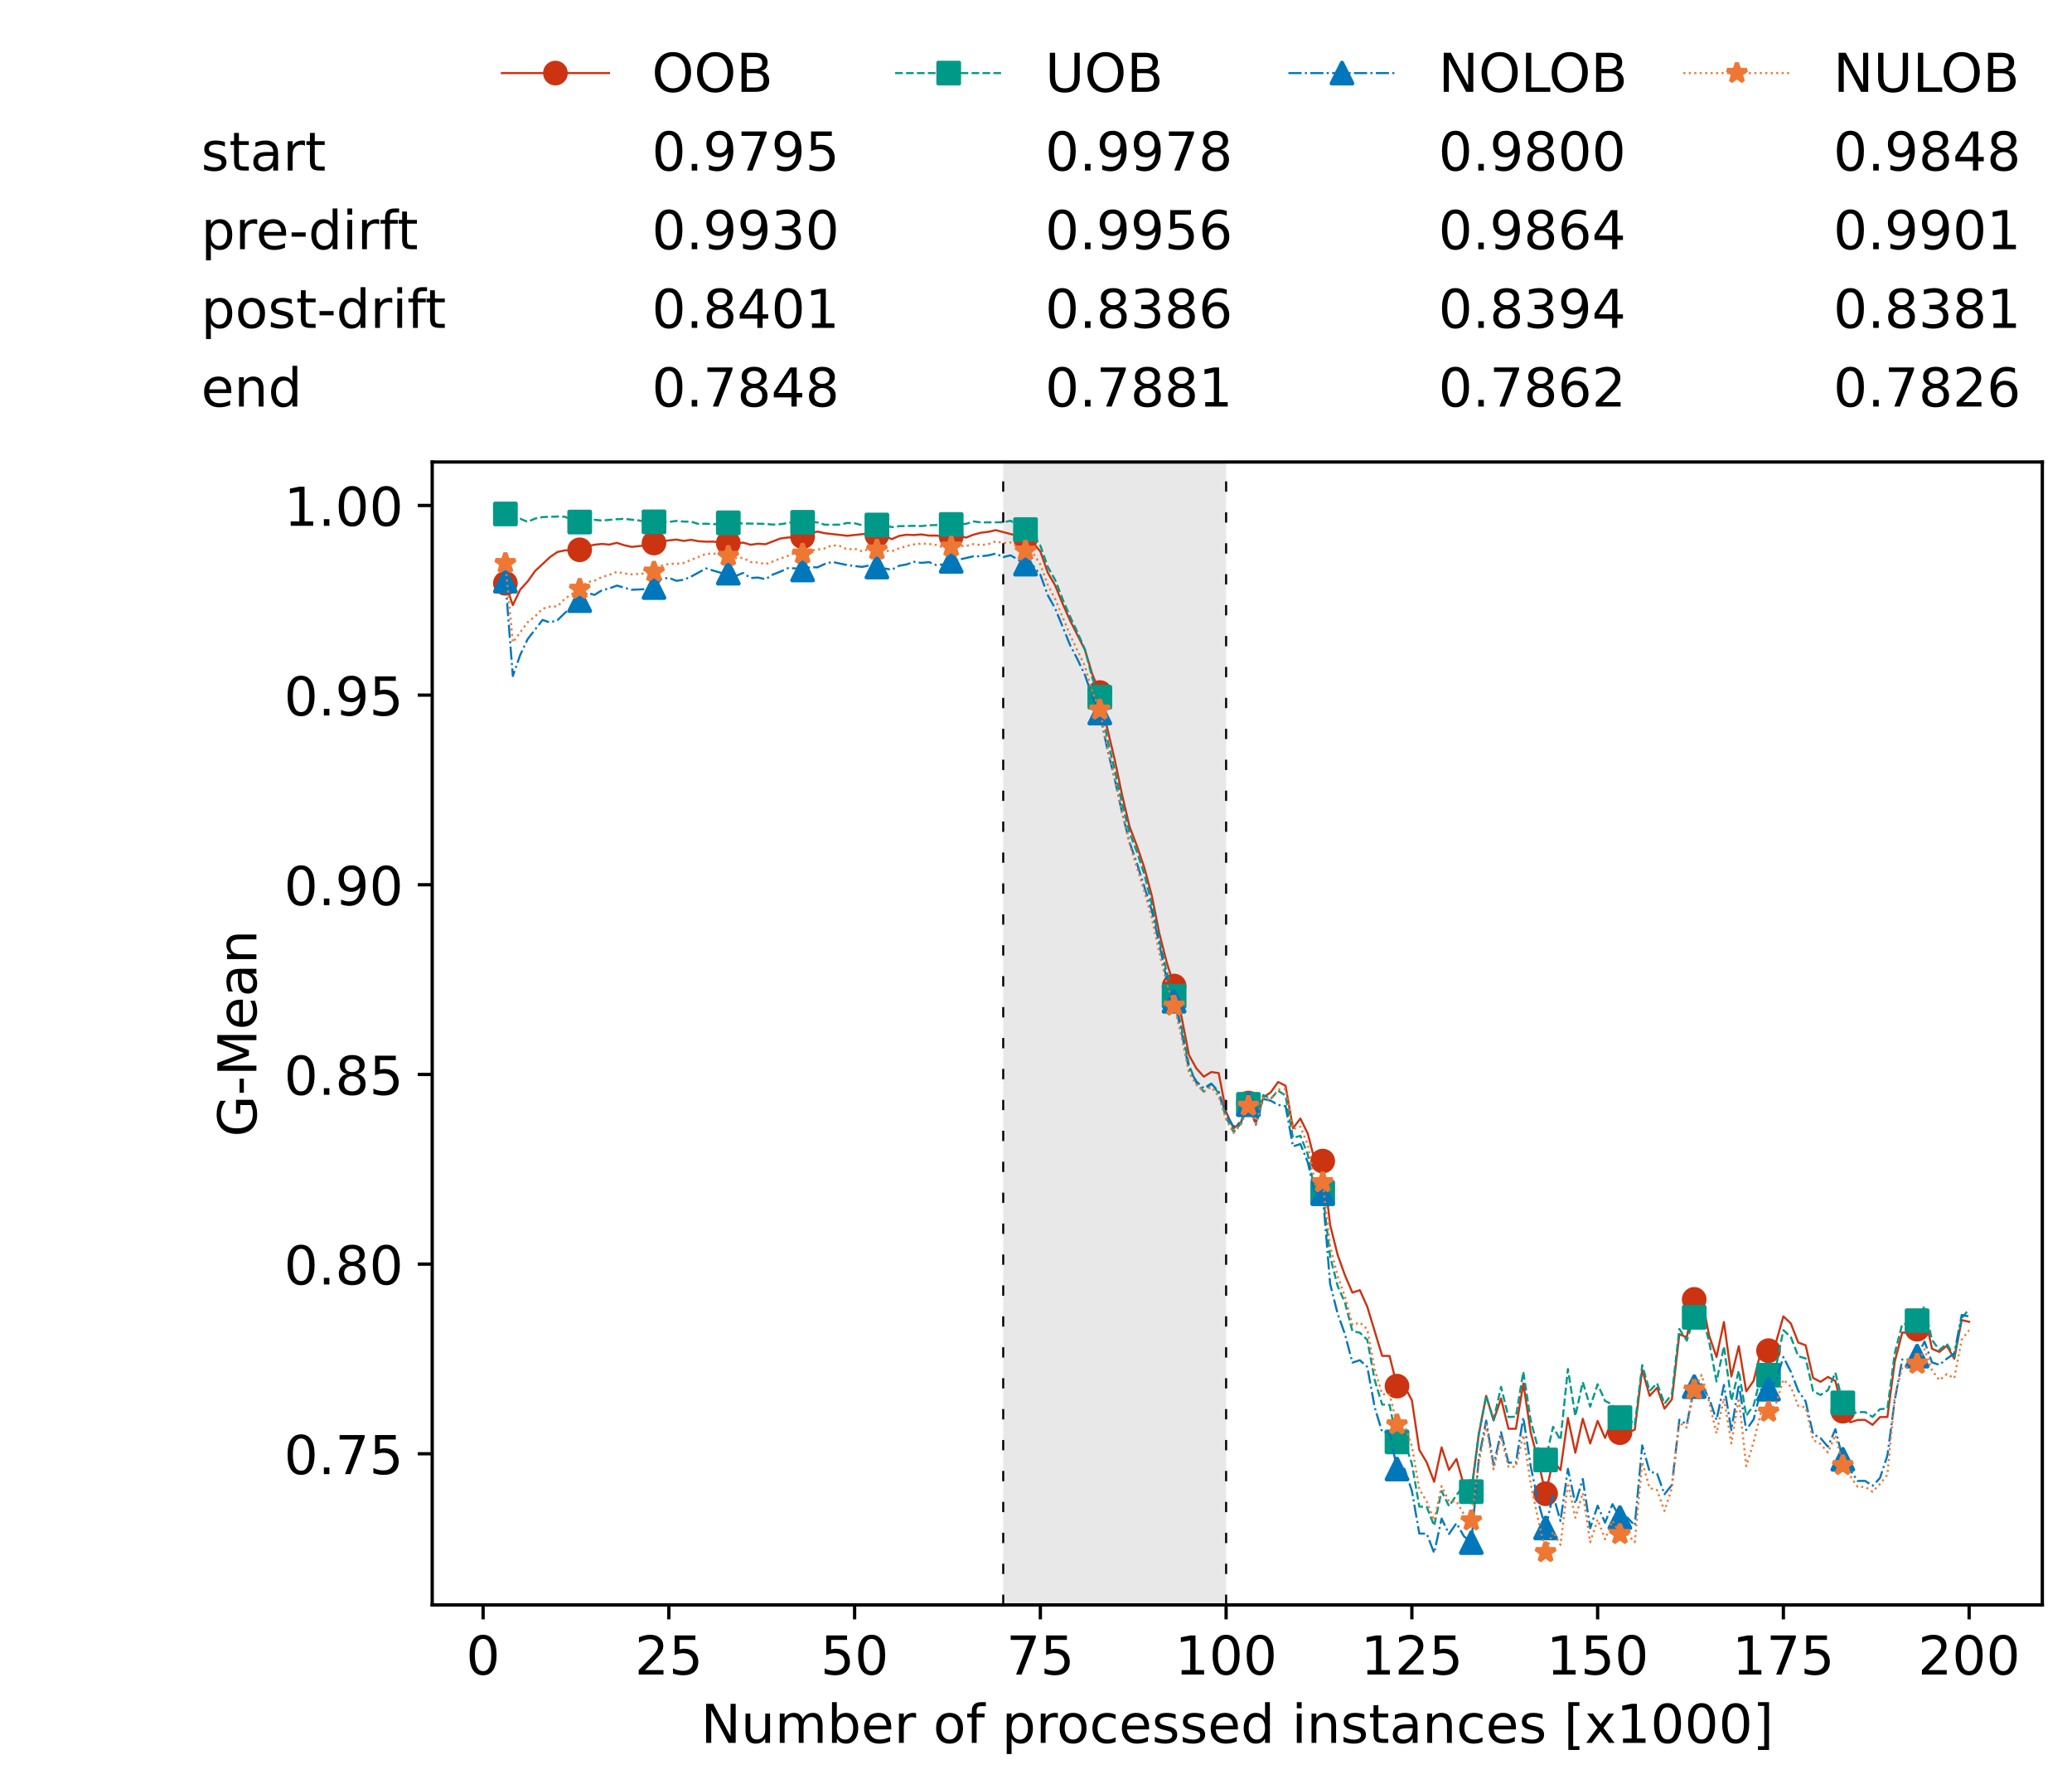 <?xml version="1.0" encoding="utf-8" standalone="no"?>
<!DOCTYPE svg PUBLIC "-//W3C//DTD SVG 1.1//EN"
  "http://www.w3.org/Graphics/SVG/1.1/DTD/svg11.dtd">
<!-- Created with matplotlib (https://matplotlib.org/) -->
<svg height="432.615pt" version="1.1" viewBox="0 0 502.65 432.615" width="502.65pt" xmlns="http://www.w3.org/2000/svg" xmlns:xlink="http://www.w3.org/1999/xlink">
 <defs>
  <style type="text/css">*{stroke-linecap:butt;stroke-linejoin:round;}</style>
 </defs>
 <g id="figure_1">
  <g id="patch_1">
   <path d="M 0 432.615 
L 502.65 432.615 
L 502.65 0 
L 0 0 
z
" style="fill:#ffffff;"/>
  </g>
  <g id="axes_1">
   <g id="patch_2">
    <path d="M 104.85 389.252 
L 495.45 389.252 
L 495.45 112.052 
L 104.85 112.052 
z
" style="fill:#ffffff;"/>
   </g>
   <g id="patch_3">
    <path clip-path="url(#p6ec56e414e)" d="M 297.446 389.252 
L 297.446 112.052 
L 243.372 112.052 
L 243.372 389.252 
z
" style="fill:#d3d3d3;opacity:0.5;"/>
   </g>
   <g id="matplotlib.axis_1">
    <g id="xtick_1">
     <g id="line2d_1">
      <defs>
       <path d="M 0 0 
L 0 3.5 
" id="mf0dade3e14" style="stroke:#000000;stroke-width:0.8;"/>
      </defs>
      <g>
       <use style="stroke:#000000;stroke-width:0.8;" x="117.197" xlink:href="#mf0dade3e14" y="389.252"/>
      </g>
     </g>
     <g id="text_1">
      <!-- 0 -->
      <g transform="translate(113.061 406.13)scale(0.13 -0.13)">
       <defs>
        <path d="M 31.781 66.406 
Q 24.172 66.406 20.328 58.906 
Q 16.5 51.422 16.5 36.375 
Q 16.5 21.391 20.328 13.891 
Q 24.172 6.391 31.781 6.391 
Q 39.453 6.391 43.281 13.891 
Q 47.125 21.391 47.125 36.375 
Q 47.125 51.422 43.281 58.906 
Q 39.453 66.406 31.781 66.406 
z
M 31.781 74.219 
Q 44.047 74.219 50.516 64.516 
Q 56.984 54.828 56.984 36.375 
Q 56.984 17.969 50.516 8.266 
Q 44.047 -1.422 31.781 -1.422 
Q 19.531 -1.422 13.062 8.266 
Q 6.594 17.969 6.594 36.375 
Q 6.594 54.828 13.062 64.516 
Q 19.531 74.219 31.781 74.219 
z
" id="DejaVuSans-48"/>
       </defs>
       <use xlink:href="#DejaVuSans-48"/>
      </g>
     </g>
    </g>
    <g id="xtick_2">
     <g id="line2d_2">
      <g>
       <use style="stroke:#000000;stroke-width:0.8;" x="162.259" xlink:href="#mf0dade3e14" y="389.252"/>
      </g>
     </g>
     <g id="text_2">
      <!-- 25 -->
      <g transform="translate(153.988 406.13)scale(0.13 -0.13)">
       <defs>
        <path d="M 19.188 8.297 
L 53.609 8.297 
L 53.609 0 
L 7.328 0 
L 7.328 8.297 
Q 12.938 14.109 22.625 23.891 
Q 32.328 33.688 34.812 36.531 
Q 39.547 41.844 41.422 45.531 
Q 43.312 49.219 43.312 52.781 
Q 43.312 58.594 39.234 62.25 
Q 35.156 65.922 28.609 65.922 
Q 23.969 65.922 18.812 64.312 
Q 13.672 62.703 7.812 59.422 
L 7.812 69.391 
Q 13.766 71.781 18.938 73 
Q 24.125 74.219 28.422 74.219 
Q 39.75 74.219 46.484 68.547 
Q 53.219 62.891 53.219 53.422 
Q 53.219 48.922 51.531 44.891 
Q 49.859 40.875 45.406 35.406 
Q 44.188 33.984 37.641 27.219 
Q 31.109 20.453 19.188 8.297 
z
" id="DejaVuSans-50"/>
        <path d="M 10.797 72.906 
L 49.516 72.906 
L 49.516 64.594 
L 19.828 64.594 
L 19.828 46.734 
Q 21.969 47.469 24.109 47.828 
Q 26.266 48.188 28.422 48.188 
Q 40.625 48.188 47.75 41.5 
Q 54.891 34.812 54.891 23.391 
Q 54.891 11.625 47.562 5.094 
Q 40.234 -1.422 26.906 -1.422 
Q 22.312 -1.422 17.547 -0.641 
Q 12.797 0.141 7.719 1.703 
L 7.719 11.625 
Q 12.109 9.234 16.797 8.062 
Q 21.484 6.891 26.703 6.891 
Q 35.156 6.891 40.078 11.328 
Q 45.016 15.766 45.016 23.391 
Q 45.016 31 40.078 35.438 
Q 35.156 39.891 26.703 39.891 
Q 22.75 39.891 18.812 39.016 
Q 14.891 38.141 10.797 36.281 
z
" id="DejaVuSans-53"/>
       </defs>
       <use xlink:href="#DejaVuSans-50"/>
       <use x="63.623" xlink:href="#DejaVuSans-53"/>
      </g>
     </g>
    </g>
    <g id="xtick_3">
     <g id="line2d_3">
      <g>
       <use style="stroke:#000000;stroke-width:0.8;" x="207.322" xlink:href="#mf0dade3e14" y="389.252"/>
      </g>
     </g>
     <g id="text_3">
      <!-- 50 -->
      <g transform="translate(199.05 406.13)scale(0.13 -0.13)">
       <use xlink:href="#DejaVuSans-53"/>
       <use x="63.623" xlink:href="#DejaVuSans-48"/>
      </g>
     </g>
    </g>
    <g id="xtick_4">
     <g id="line2d_4">
      <g>
       <use style="stroke:#000000;stroke-width:0.8;" x="252.384" xlink:href="#mf0dade3e14" y="389.252"/>
      </g>
     </g>
     <g id="text_4">
      <!-- 75 -->
      <g transform="translate(244.113 406.13)scale(0.13 -0.13)">
       <defs>
        <path d="M 8.203 72.906 
L 55.078 72.906 
L 55.078 68.703 
L 28.609 0 
L 18.312 0 
L 43.219 64.594 
L 8.203 64.594 
z
" id="DejaVuSans-55"/>
       </defs>
       <use xlink:href="#DejaVuSans-55"/>
       <use x="63.623" xlink:href="#DejaVuSans-53"/>
      </g>
     </g>
    </g>
    <g id="xtick_5">
     <g id="line2d_5">
      <g>
       <use style="stroke:#000000;stroke-width:0.8;" x="297.446" xlink:href="#mf0dade3e14" y="389.252"/>
      </g>
     </g>
     <g id="text_5">
      <!-- 100 -->
      <g transform="translate(285.039 406.13)scale(0.13 -0.13)">
       <defs>
        <path d="M 12.406 8.297 
L 28.516 8.297 
L 28.516 63.922 
L 10.984 60.406 
L 10.984 69.391 
L 28.422 72.906 
L 38.281 72.906 
L 38.281 8.297 
L 54.391 8.297 
L 54.391 0 
L 12.406 0 
z
" id="DejaVuSans-49"/>
       </defs>
       <use xlink:href="#DejaVuSans-49"/>
       <use x="63.623" xlink:href="#DejaVuSans-48"/>
       <use x="127.246" xlink:href="#DejaVuSans-48"/>
      </g>
     </g>
    </g>
    <g id="xtick_6">
     <g id="line2d_6">
      <g>
       <use style="stroke:#000000;stroke-width:0.8;" x="342.509" xlink:href="#mf0dade3e14" y="389.252"/>
      </g>
     </g>
     <g id="text_6">
      <!-- 125 -->
      <g transform="translate(330.102 406.13)scale(0.13 -0.13)">
       <use xlink:href="#DejaVuSans-49"/>
       <use x="63.623" xlink:href="#DejaVuSans-50"/>
       <use x="127.246" xlink:href="#DejaVuSans-53"/>
      </g>
     </g>
    </g>
    <g id="xtick_7">
     <g id="line2d_7">
      <g>
       <use style="stroke:#000000;stroke-width:0.8;" x="387.571" xlink:href="#mf0dade3e14" y="389.252"/>
      </g>
     </g>
     <g id="text_7">
      <!-- 150 -->
      <g transform="translate(375.164 406.13)scale(0.13 -0.13)">
       <use xlink:href="#DejaVuSans-49"/>
       <use x="63.623" xlink:href="#DejaVuSans-53"/>
       <use x="127.246" xlink:href="#DejaVuSans-48"/>
      </g>
     </g>
    </g>
    <g id="xtick_8">
     <g id="line2d_8">
      <g>
       <use style="stroke:#000000;stroke-width:0.8;" x="432.633" xlink:href="#mf0dade3e14" y="389.252"/>
      </g>
     </g>
     <g id="text_8">
      <!-- 175 -->
      <g transform="translate(420.226 406.13)scale(0.13 -0.13)">
       <use xlink:href="#DejaVuSans-49"/>
       <use x="63.623" xlink:href="#DejaVuSans-55"/>
       <use x="127.246" xlink:href="#DejaVuSans-53"/>
      </g>
     </g>
    </g>
    <g id="xtick_9">
     <g id="line2d_9">
      <g>
       <use style="stroke:#000000;stroke-width:0.8;" x="477.695" xlink:href="#mf0dade3e14" y="389.252"/>
      </g>
     </g>
     <g id="text_9">
      <!-- 200 -->
      <g transform="translate(465.289 406.13)scale(0.13 -0.13)">
       <use xlink:href="#DejaVuSans-50"/>
       <use x="63.623" xlink:href="#DejaVuSans-48"/>
       <use x="127.246" xlink:href="#DejaVuSans-48"/>
      </g>
     </g>
    </g>
    <g id="text_10">
     <!-- Number of processed instances [x1000] -->
     <g transform="translate(170.025 422.711)scale(0.13 -0.13)">
      <defs>
       <path d="M 9.812 72.906 
L 23.094 72.906 
L 55.422 11.922 
L 55.422 72.906 
L 64.984 72.906 
L 64.984 0 
L 51.703 0 
L 19.391 60.984 
L 19.391 0 
L 9.812 0 
z
" id="DejaVuSans-78"/>
       <path d="M 8.5 21.578 
L 8.5 54.688 
L 17.484 54.688 
L 17.484 21.922 
Q 17.484 14.156 20.5 10.266 
Q 23.531 6.391 29.594 6.391 
Q 36.859 6.391 41.078 11.031 
Q 45.312 15.672 45.312 23.688 
L 45.312 54.688 
L 54.297 54.688 
L 54.297 0 
L 45.312 0 
L 45.312 8.406 
Q 42.047 3.422 37.719 1 
Q 33.406 -1.422 27.688 -1.422 
Q 18.266 -1.422 13.375 4.438 
Q 8.5 10.297 8.5 21.578 
z
M 31.109 56 
z
" id="DejaVuSans-117"/>
       <path d="M 52 44.188 
Q 55.375 50.25 60.062 53.125 
Q 64.75 56 71.094 56 
Q 79.641 56 84.281 50.016 
Q 88.922 44.047 88.922 33.016 
L 88.922 0 
L 79.891 0 
L 79.891 32.719 
Q 79.891 40.578 77.094 44.375 
Q 74.312 48.188 68.609 48.188 
Q 61.625 48.188 57.562 43.547 
Q 53.516 38.922 53.516 30.906 
L 53.516 0 
L 44.484 0 
L 44.484 32.719 
Q 44.484 40.625 41.703 44.406 
Q 38.922 48.188 33.109 48.188 
Q 26.219 48.188 22.156 43.531 
Q 18.109 38.875 18.109 30.906 
L 18.109 0 
L 9.078 0 
L 9.078 54.688 
L 18.109 54.688 
L 18.109 46.188 
Q 21.188 51.219 25.484 53.609 
Q 29.781 56 35.688 56 
Q 41.656 56 45.828 52.969 
Q 50 49.953 52 44.188 
z
" id="DejaVuSans-109"/>
       <path d="M 48.688 27.297 
Q 48.688 37.203 44.609 42.844 
Q 40.531 48.484 33.406 48.484 
Q 26.266 48.484 22.188 42.844 
Q 18.109 37.203 18.109 27.297 
Q 18.109 17.391 22.188 11.75 
Q 26.266 6.109 33.406 6.109 
Q 40.531 6.109 44.609 11.75 
Q 48.688 17.391 48.688 27.297 
z
M 18.109 46.391 
Q 20.953 51.266 25.266 53.625 
Q 29.594 56 35.594 56 
Q 45.562 56 51.781 48.094 
Q 58.016 40.188 58.016 27.297 
Q 58.016 14.406 51.781 6.484 
Q 45.562 -1.422 35.594 -1.422 
Q 29.594 -1.422 25.266 0.953 
Q 20.953 3.328 18.109 8.203 
L 18.109 0 
L 9.078 0 
L 9.078 75.984 
L 18.109 75.984 
z
" id="DejaVuSans-98"/>
       <path d="M 56.203 29.594 
L 56.203 25.203 
L 14.891 25.203 
Q 15.484 15.922 20.484 11.062 
Q 25.484 6.203 34.422 6.203 
Q 39.594 6.203 44.453 7.469 
Q 49.312 8.734 54.109 11.281 
L 54.109 2.781 
Q 49.266 0.734 44.188 -0.344 
Q 39.109 -1.422 33.891 -1.422 
Q 20.797 -1.422 13.156 6.188 
Q 5.516 13.812 5.516 26.812 
Q 5.516 40.234 12.766 48.109 
Q 20.016 56 32.328 56 
Q 43.359 56 49.781 48.891 
Q 56.203 41.797 56.203 29.594 
z
M 47.219 32.234 
Q 47.125 39.594 43.094 43.984 
Q 39.062 48.391 32.422 48.391 
Q 24.906 48.391 20.391 44.141 
Q 15.875 39.891 15.188 32.172 
z
" id="DejaVuSans-101"/>
       <path d="M 41.109 46.297 
Q 39.594 47.172 37.812 47.578 
Q 36.031 48 33.891 48 
Q 26.266 48 22.188 43.047 
Q 18.109 38.094 18.109 28.812 
L 18.109 0 
L 9.078 0 
L 9.078 54.688 
L 18.109 54.688 
L 18.109 46.188 
Q 20.953 51.172 25.484 53.578 
Q 30.031 56 36.531 56 
Q 37.453 56 38.578 55.875 
Q 39.703 55.766 41.062 55.516 
z
" id="DejaVuSans-114"/>
       <path id="DejaVuSans-32"/>
       <path d="M 30.609 48.391 
Q 23.391 48.391 19.188 42.75 
Q 14.984 37.109 14.984 27.297 
Q 14.984 17.484 19.156 11.844 
Q 23.344 6.203 30.609 6.203 
Q 37.797 6.203 41.984 11.859 
Q 46.188 17.531 46.188 27.297 
Q 46.188 37.016 41.984 42.703 
Q 37.797 48.391 30.609 48.391 
z
M 30.609 56 
Q 42.328 56 49.016 48.375 
Q 55.719 40.766 55.719 27.297 
Q 55.719 13.875 49.016 6.219 
Q 42.328 -1.422 30.609 -1.422 
Q 18.844 -1.422 12.172 6.219 
Q 5.516 13.875 5.516 27.297 
Q 5.516 40.766 12.172 48.375 
Q 18.844 56 30.609 56 
z
" id="DejaVuSans-111"/>
       <path d="M 37.109 75.984 
L 37.109 68.5 
L 28.516 68.5 
Q 23.688 68.5 21.797 66.547 
Q 19.922 64.594 19.922 59.516 
L 19.922 54.688 
L 34.719 54.688 
L 34.719 47.703 
L 19.922 47.703 
L 19.922 0 
L 10.891 0 
L 10.891 47.703 
L 2.297 47.703 
L 2.297 54.688 
L 10.891 54.688 
L 10.891 58.5 
Q 10.891 67.625 15.141 71.797 
Q 19.391 75.984 28.609 75.984 
z
" id="DejaVuSans-102"/>
       <path d="M 18.109 8.203 
L 18.109 -20.797 
L 9.078 -20.797 
L 9.078 54.688 
L 18.109 54.688 
L 18.109 46.391 
Q 20.953 51.266 25.266 53.625 
Q 29.594 56 35.594 56 
Q 45.562 56 51.781 48.094 
Q 58.016 40.188 58.016 27.297 
Q 58.016 14.406 51.781 6.484 
Q 45.562 -1.422 35.594 -1.422 
Q 29.594 -1.422 25.266 0.953 
Q 20.953 3.328 18.109 8.203 
z
M 48.688 27.297 
Q 48.688 37.203 44.609 42.844 
Q 40.531 48.484 33.406 48.484 
Q 26.266 48.484 22.188 42.844 
Q 18.109 37.203 18.109 27.297 
Q 18.109 17.391 22.188 11.75 
Q 26.266 6.109 33.406 6.109 
Q 40.531 6.109 44.609 11.75 
Q 48.688 17.391 48.688 27.297 
z
" id="DejaVuSans-112"/>
       <path d="M 48.781 52.594 
L 48.781 44.188 
Q 44.969 46.297 41.141 47.344 
Q 37.312 48.391 33.406 48.391 
Q 24.656 48.391 19.812 42.844 
Q 14.984 37.312 14.984 27.297 
Q 14.984 17.281 19.812 11.734 
Q 24.656 6.203 33.406 6.203 
Q 37.312 6.203 41.141 7.25 
Q 44.969 8.297 48.781 10.406 
L 48.781 2.094 
Q 45.016 0.344 40.984 -0.531 
Q 36.969 -1.422 32.422 -1.422 
Q 20.062 -1.422 12.781 6.344 
Q 5.516 14.109 5.516 27.297 
Q 5.516 40.672 12.859 48.328 
Q 20.219 56 33.016 56 
Q 37.156 56 41.109 55.141 
Q 45.062 54.297 48.781 52.594 
z
" id="DejaVuSans-99"/>
       <path d="M 44.281 53.078 
L 44.281 44.578 
Q 40.484 46.531 36.375 47.5 
Q 32.281 48.484 27.875 48.484 
Q 21.188 48.484 17.844 46.438 
Q 14.5 44.391 14.5 40.281 
Q 14.5 37.156 16.891 35.375 
Q 19.281 33.594 26.516 31.984 
L 29.594 31.297 
Q 39.156 29.25 43.188 25.516 
Q 47.219 21.781 47.219 15.094 
Q 47.219 7.469 41.188 3.016 
Q 35.156 -1.422 24.609 -1.422 
Q 20.219 -1.422 15.453 -0.562 
Q 10.688 0.297 5.422 2 
L 5.422 11.281 
Q 10.406 8.688 15.234 7.391 
Q 20.062 6.109 24.812 6.109 
Q 31.156 6.109 34.562 8.281 
Q 37.984 10.453 37.984 14.406 
Q 37.984 18.062 35.516 20.016 
Q 33.062 21.969 24.703 23.781 
L 21.578 24.516 
Q 13.234 26.266 9.516 29.906 
Q 5.812 33.547 5.812 39.891 
Q 5.812 47.609 11.281 51.797 
Q 16.75 56 26.812 56 
Q 31.781 56 36.172 55.266 
Q 40.578 54.547 44.281 53.078 
z
" id="DejaVuSans-115"/>
       <path d="M 45.406 46.391 
L 45.406 75.984 
L 54.391 75.984 
L 54.391 0 
L 45.406 0 
L 45.406 8.203 
Q 42.578 3.328 38.25 0.953 
Q 33.938 -1.422 27.875 -1.422 
Q 17.969 -1.422 11.734 6.484 
Q 5.516 14.406 5.516 27.297 
Q 5.516 40.188 11.734 48.094 
Q 17.969 56 27.875 56 
Q 33.938 56 38.25 53.625 
Q 42.578 51.266 45.406 46.391 
z
M 14.797 27.297 
Q 14.797 17.391 18.875 11.75 
Q 22.953 6.109 30.078 6.109 
Q 37.203 6.109 41.297 11.75 
Q 45.406 17.391 45.406 27.297 
Q 45.406 37.203 41.297 42.844 
Q 37.203 48.484 30.078 48.484 
Q 22.953 48.484 18.875 42.844 
Q 14.797 37.203 14.797 27.297 
z
" id="DejaVuSans-100"/>
       <path d="M 9.422 54.688 
L 18.406 54.688 
L 18.406 0 
L 9.422 0 
z
M 9.422 75.984 
L 18.406 75.984 
L 18.406 64.594 
L 9.422 64.594 
z
" id="DejaVuSans-105"/>
       <path d="M 54.891 33.016 
L 54.891 0 
L 45.906 0 
L 45.906 32.719 
Q 45.906 40.484 42.875 44.328 
Q 39.844 48.188 33.797 48.188 
Q 26.516 48.188 22.312 43.547 
Q 18.109 38.922 18.109 30.906 
L 18.109 0 
L 9.078 0 
L 9.078 54.688 
L 18.109 54.688 
L 18.109 46.188 
Q 21.344 51.125 25.703 53.562 
Q 30.078 56 35.797 56 
Q 45.219 56 50.047 50.172 
Q 54.891 44.344 54.891 33.016 
z
" id="DejaVuSans-110"/>
       <path d="M 18.312 70.219 
L 18.312 54.688 
L 36.812 54.688 
L 36.812 47.703 
L 18.312 47.703 
L 18.312 18.016 
Q 18.312 11.328 20.141 9.422 
Q 21.969 7.516 27.594 7.516 
L 36.812 7.516 
L 36.812 0 
L 27.594 0 
Q 17.188 0 13.234 3.875 
Q 9.281 7.766 9.281 18.016 
L 9.281 47.703 
L 2.688 47.703 
L 2.688 54.688 
L 9.281 54.688 
L 9.281 70.219 
z
" id="DejaVuSans-116"/>
       <path d="M 34.281 27.484 
Q 23.391 27.484 19.188 25 
Q 14.984 22.516 14.984 16.5 
Q 14.984 11.719 18.141 8.906 
Q 21.297 6.109 26.703 6.109 
Q 34.188 6.109 38.703 11.406 
Q 43.219 16.703 43.219 25.484 
L 43.219 27.484 
z
M 52.203 31.203 
L 52.203 0 
L 43.219 0 
L 43.219 8.297 
Q 40.141 3.328 35.547 0.953 
Q 30.953 -1.422 24.312 -1.422 
Q 15.922 -1.422 10.953 3.297 
Q 6 8.016 6 15.922 
Q 6 25.141 12.172 29.828 
Q 18.359 34.516 30.609 34.516 
L 43.219 34.516 
L 43.219 35.406 
Q 43.219 41.609 39.141 45 
Q 35.062 48.391 27.688 48.391 
Q 23 48.391 18.547 47.266 
Q 14.109 46.141 10.016 43.891 
L 10.016 52.203 
Q 14.938 54.109 19.578 55.047 
Q 24.219 56 28.609 56 
Q 40.484 56 46.344 49.844 
Q 52.203 43.703 52.203 31.203 
z
" id="DejaVuSans-97"/>
       <path d="M 8.594 75.984 
L 29.297 75.984 
L 29.297 69 
L 17.578 69 
L 17.578 -6.203 
L 29.297 -6.203 
L 29.297 -13.188 
L 8.594 -13.188 
z
" id="DejaVuSans-91"/>
       <path d="M 54.891 54.688 
L 35.109 28.078 
L 55.906 0 
L 45.312 0 
L 29.391 21.484 
L 13.484 0 
L 2.875 0 
L 24.125 28.609 
L 4.688 54.688 
L 15.281 54.688 
L 29.781 35.203 
L 44.281 54.688 
z
" id="DejaVuSans-120"/>
       <path d="M 30.422 75.984 
L 30.422 -13.188 
L 9.719 -13.188 
L 9.719 -6.203 
L 21.391 -6.203 
L 21.391 69 
L 9.719 69 
L 9.719 75.984 
z
" id="DejaVuSans-93"/>
      </defs>
      <use xlink:href="#DejaVuSans-78"/>
      <use x="74.805" xlink:href="#DejaVuSans-117"/>
      <use x="138.184" xlink:href="#DejaVuSans-109"/>
      <use x="235.596" xlink:href="#DejaVuSans-98"/>
      <use x="299.072" xlink:href="#DejaVuSans-101"/>
      <use x="360.596" xlink:href="#DejaVuSans-114"/>
      <use x="401.709" xlink:href="#DejaVuSans-32"/>
      <use x="433.496" xlink:href="#DejaVuSans-111"/>
      <use x="494.678" xlink:href="#DejaVuSans-102"/>
      <use x="529.883" xlink:href="#DejaVuSans-32"/>
      <use x="561.67" xlink:href="#DejaVuSans-112"/>
      <use x="625.146" xlink:href="#DejaVuSans-114"/>
      <use x="664.01" xlink:href="#DejaVuSans-111"/>
      <use x="725.191" xlink:href="#DejaVuSans-99"/>
      <use x="780.172" xlink:href="#DejaVuSans-101"/>
      <use x="841.695" xlink:href="#DejaVuSans-115"/>
      <use x="893.795" xlink:href="#DejaVuSans-115"/>
      <use x="945.895" xlink:href="#DejaVuSans-101"/>
      <use x="1007.418" xlink:href="#DejaVuSans-100"/>
      <use x="1070.895" xlink:href="#DejaVuSans-32"/>
      <use x="1102.682" xlink:href="#DejaVuSans-105"/>
      <use x="1130.465" xlink:href="#DejaVuSans-110"/>
      <use x="1193.844" xlink:href="#DejaVuSans-115"/>
      <use x="1245.943" xlink:href="#DejaVuSans-116"/>
      <use x="1285.152" xlink:href="#DejaVuSans-97"/>
      <use x="1346.432" xlink:href="#DejaVuSans-110"/>
      <use x="1409.811" xlink:href="#DejaVuSans-99"/>
      <use x="1464.791" xlink:href="#DejaVuSans-101"/>
      <use x="1526.314" xlink:href="#DejaVuSans-115"/>
      <use x="1578.414" xlink:href="#DejaVuSans-32"/>
      <use x="1610.201" xlink:href="#DejaVuSans-91"/>
      <use x="1649.215" xlink:href="#DejaVuSans-120"/>
      <use x="1708.395" xlink:href="#DejaVuSans-49"/>
      <use x="1772.018" xlink:href="#DejaVuSans-48"/>
      <use x="1835.641" xlink:href="#DejaVuSans-48"/>
      <use x="1899.264" xlink:href="#DejaVuSans-48"/>
      <use x="1962.887" xlink:href="#DejaVuSans-93"/>
     </g>
    </g>
   </g>
   <g id="matplotlib.axis_2">
    <g id="ytick_1">
     <g id="line2d_10">
      <defs>
       <path d="M 0 0 
L -3.5 0 
" id="mad00120e39" style="stroke:#000000;stroke-width:0.8;"/>
      </defs>
      <g>
       <use style="stroke:#000000;stroke-width:0.8;" x="104.85" xlink:href="#mad00120e39" y="352.586"/>
      </g>
     </g>
     <g id="text_11">
      <!-- 0.75 -->
      <g transform="translate(68.905 357.525)scale(0.13 -0.13)">
       <defs>
        <path d="M 10.688 12.406 
L 21 12.406 
L 21 0 
L 10.688 0 
z
" id="DejaVuSans-46"/>
       </defs>
       <use xlink:href="#DejaVuSans-48"/>
       <use x="63.623" xlink:href="#DejaVuSans-46"/>
       <use x="95.41" xlink:href="#DejaVuSans-55"/>
       <use x="159.033" xlink:href="#DejaVuSans-53"/>
      </g>
     </g>
    </g>
    <g id="ytick_2">
     <g id="line2d_11">
      <g>
       <use style="stroke:#000000;stroke-width:0.8;" x="104.85" xlink:href="#mad00120e39" y="306.587"/>
      </g>
     </g>
     <g id="text_12">
      <!-- 0.80 -->
      <g transform="translate(68.905 311.526)scale(0.13 -0.13)">
       <defs>
        <path d="M 31.781 34.625 
Q 24.75 34.625 20.719 30.859 
Q 16.703 27.094 16.703 20.516 
Q 16.703 13.922 20.719 10.156 
Q 24.75 6.391 31.781 6.391 
Q 38.812 6.391 42.859 10.172 
Q 46.922 13.969 46.922 20.516 
Q 46.922 27.094 42.891 30.859 
Q 38.875 34.625 31.781 34.625 
z
M 21.922 38.812 
Q 15.578 40.375 12.031 44.719 
Q 8.5 49.078 8.5 55.328 
Q 8.5 64.062 14.719 69.141 
Q 20.953 74.219 31.781 74.219 
Q 42.672 74.219 48.875 69.141 
Q 55.078 64.062 55.078 55.328 
Q 55.078 49.078 51.531 44.719 
Q 48 40.375 41.703 38.812 
Q 48.828 37.156 52.797 32.312 
Q 56.781 27.484 56.781 20.516 
Q 56.781 9.906 50.312 4.234 
Q 43.844 -1.422 31.781 -1.422 
Q 19.734 -1.422 13.25 4.234 
Q 6.781 9.906 6.781 20.516 
Q 6.781 27.484 10.781 32.312 
Q 14.797 37.156 21.922 38.812 
z
M 18.312 54.391 
Q 18.312 48.734 21.844 45.562 
Q 25.391 42.391 31.781 42.391 
Q 38.141 42.391 41.719 45.562 
Q 45.312 48.734 45.312 54.391 
Q 45.312 60.062 41.719 63.234 
Q 38.141 66.406 31.781 66.406 
Q 25.391 66.406 21.844 63.234 
Q 18.312 60.062 18.312 54.391 
z
" id="DejaVuSans-56"/>
       </defs>
       <use xlink:href="#DejaVuSans-48"/>
       <use x="63.623" xlink:href="#DejaVuSans-46"/>
       <use x="95.41" xlink:href="#DejaVuSans-56"/>
       <use x="159.033" xlink:href="#DejaVuSans-48"/>
      </g>
     </g>
    </g>
    <g id="ytick_3">
     <g id="line2d_12">
      <g>
       <use style="stroke:#000000;stroke-width:0.8;" x="104.85" xlink:href="#mad00120e39" y="260.587"/>
      </g>
     </g>
     <g id="text_13">
      <!-- 0.85 -->
      <g transform="translate(68.905 265.526)scale(0.13 -0.13)">
       <use xlink:href="#DejaVuSans-48"/>
       <use x="63.623" xlink:href="#DejaVuSans-46"/>
       <use x="95.41" xlink:href="#DejaVuSans-56"/>
       <use x="159.033" xlink:href="#DejaVuSans-53"/>
      </g>
     </g>
    </g>
    <g id="ytick_4">
     <g id="line2d_13">
      <g>
       <use style="stroke:#000000;stroke-width:0.8;" x="104.85" xlink:href="#mad00120e39" y="214.588"/>
      </g>
     </g>
     <g id="text_14">
      <!-- 0.90 -->
      <g transform="translate(68.905 219.527)scale(0.13 -0.13)">
       <defs>
        <path d="M 10.984 1.516 
L 10.984 10.5 
Q 14.703 8.734 18.5 7.812 
Q 22.312 6.891 25.984 6.891 
Q 35.75 6.891 40.891 13.453 
Q 46.047 20.016 46.781 33.406 
Q 43.953 29.203 39.594 26.953 
Q 35.25 24.703 29.984 24.703 
Q 19.047 24.703 12.672 31.312 
Q 6.297 37.938 6.297 49.422 
Q 6.297 60.641 12.938 67.422 
Q 19.578 74.219 30.609 74.219 
Q 43.266 74.219 49.922 64.516 
Q 56.594 54.828 56.594 36.375 
Q 56.594 19.141 48.406 8.859 
Q 40.234 -1.422 26.422 -1.422 
Q 22.703 -1.422 18.891 -0.688 
Q 15.094 0.047 10.984 1.516 
z
M 30.609 32.422 
Q 37.25 32.422 41.125 36.953 
Q 45.016 41.5 45.016 49.422 
Q 45.016 57.281 41.125 61.844 
Q 37.25 66.406 30.609 66.406 
Q 23.969 66.406 20.094 61.844 
Q 16.219 57.281 16.219 49.422 
Q 16.219 41.5 20.094 36.953 
Q 23.969 32.422 30.609 32.422 
z
" id="DejaVuSans-57"/>
       </defs>
       <use xlink:href="#DejaVuSans-48"/>
       <use x="63.623" xlink:href="#DejaVuSans-46"/>
       <use x="95.41" xlink:href="#DejaVuSans-57"/>
       <use x="159.033" xlink:href="#DejaVuSans-48"/>
      </g>
     </g>
    </g>
    <g id="ytick_5">
     <g id="line2d_14">
      <g>
       <use style="stroke:#000000;stroke-width:0.8;" x="104.85" xlink:href="#mad00120e39" y="168.588"/>
      </g>
     </g>
     <g id="text_15">
      <!-- 0.95 -->
      <g transform="translate(68.905 173.527)scale(0.13 -0.13)">
       <use xlink:href="#DejaVuSans-48"/>
       <use x="63.623" xlink:href="#DejaVuSans-46"/>
       <use x="95.41" xlink:href="#DejaVuSans-57"/>
       <use x="159.033" xlink:href="#DejaVuSans-53"/>
      </g>
     </g>
    </g>
    <g id="ytick_6">
     <g id="line2d_15">
      <g>
       <use style="stroke:#000000;stroke-width:0.8;" x="104.85" xlink:href="#mad00120e39" y="122.589"/>
      </g>
     </g>
     <g id="text_16">
      <!-- 1.00 -->
      <g transform="translate(68.905 127.528)scale(0.13 -0.13)">
       <use xlink:href="#DejaVuSans-49"/>
       <use x="63.623" xlink:href="#DejaVuSans-46"/>
       <use x="95.41" xlink:href="#DejaVuSans-48"/>
       <use x="159.033" xlink:href="#DejaVuSans-48"/>
      </g>
     </g>
    </g>
    <g id="text_17">
     <!-- G-Mean -->
     <g transform="translate(62.201 275.744)rotate(-90)scale(0.13 -0.13)">
      <defs>
       <path d="M 59.516 10.406 
L 59.516 29.984 
L 43.406 29.984 
L 43.406 38.094 
L 69.281 38.094 
L 69.281 6.781 
Q 63.578 2.734 56.688 0.656 
Q 49.812 -1.422 42 -1.422 
Q 24.906 -1.422 15.25 8.562 
Q 5.609 18.562 5.609 36.375 
Q 5.609 54.25 15.25 64.234 
Q 24.906 74.219 42 74.219 
Q 49.125 74.219 55.547 72.453 
Q 61.969 70.703 67.391 67.281 
L 67.391 56.781 
Q 61.922 61.422 55.766 63.766 
Q 49.609 66.109 42.828 66.109 
Q 29.438 66.109 22.719 58.641 
Q 16.016 51.172 16.016 36.375 
Q 16.016 21.625 22.719 14.156 
Q 29.438 6.688 42.828 6.688 
Q 48.047 6.688 52.141 7.594 
Q 56.25 8.5 59.516 10.406 
z
" id="DejaVuSans-71"/>
       <path d="M 4.891 31.391 
L 31.203 31.391 
L 31.203 23.391 
L 4.891 23.391 
z
" id="DejaVuSans-45"/>
       <path d="M 9.812 72.906 
L 24.516 72.906 
L 43.109 23.297 
L 61.812 72.906 
L 76.516 72.906 
L 76.516 0 
L 66.891 0 
L 66.891 64.016 
L 48.094 14.016 
L 38.188 14.016 
L 19.391 64.016 
L 19.391 0 
L 9.812 0 
z
" id="DejaVuSans-77"/>
      </defs>
      <use xlink:href="#DejaVuSans-71"/>
      <use x="77.49" xlink:href="#DejaVuSans-45"/>
      <use x="113.574" xlink:href="#DejaVuSans-77"/>
      <use x="199.854" xlink:href="#DejaVuSans-101"/>
      <use x="261.377" xlink:href="#DejaVuSans-97"/>
      <use x="322.656" xlink:href="#DejaVuSans-110"/>
     </g>
    </g>
   </g>
   <g id="line2d_16"/>
   <g id="line2d_17"/>
   <g id="line2d_18"/>
   <g id="line2d_19"/>
   <g id="line2d_20"/>
   <g id="line2d_21">
    <path clip-path="url(#p6ec56e414e)" d="M 122.605 141.466 
L 124.407 146.758 
L 126.21 142.991 
L 128.012 141.02 
L 129.815 138.483 
L 133.419 135.123 
L 135.222 133.877 
L 137.024 133.489 
L 138.827 133.484 
L 140.629 133.346 
L 142.432 132.492 
L 144.234 132.111 
L 146.037 131.925 
L 147.839 132.082 
L 149.642 131.651 
L 151.444 132.24 
L 153.247 132.637 
L 156.852 132.248 
L 158.654 131.702 
L 160.457 131.282 
L 164.062 130.868 
L 165.864 131.189 
L 167.667 130.927 
L 169.469 131.271 
L 171.272 131.376 
L 173.074 131.356 
L 174.877 131.631 
L 178.482 131.808 
L 180.284 131.61 
L 182.087 132.121 
L 183.889 131.876 
L 185.692 132.002 
L 189.297 130.611 
L 191.099 130.369 
L 194.704 130.2 
L 196.507 129.41 
L 198.309 128.924 
L 200.112 129.325 
L 205.519 129.944 
L 210.927 129.378 
L 212.729 129.788 
L 214.532 129.991 
L 216.334 130.759 
L 218.137 129.978 
L 219.939 129.69 
L 221.742 129.766 
L 223.544 129.619 
L 225.347 129.897 
L 227.149 129.897 
L 228.952 130.098 
L 230.754 130.134 
L 232.557 129.871 
L 234.359 130.394 
L 236.162 129.675 
L 237.964 129.204 
L 239.767 128.986 
L 241.569 128.585 
L 246.976 129.989 
L 248.779 130.579 
L 250.581 131.585 
L 252.384 133.762 
L 254.186 138.891 
L 255.989 142.024 
L 257.791 146.44 
L 259.594 150.499 
L 263.199 157.612 
L 265.001 163.584 
L 266.804 167.968 
L 268.606 176.617 
L 270.409 184.183 
L 272.211 192.789 
L 274.014 200.438 
L 275.816 205.2 
L 277.619 210.49 
L 279.421 217.244 
L 281.224 226.302 
L 283.026 233.358 
L 284.829 239.15 
L 286.631 246.615 
L 288.434 255.883 
L 290.236 259.139 
L 292.039 261.125 
L 293.841 260.007 
L 295.644 260.254 
L 297.446 269.658 
L 299.249 273.701 
L 301.051 272.137 
L 302.854 267.528 
L 304.656 272.402 
L 306.459 266.163 
L 308.261 264.936 
L 310.064 262.425 
L 311.866 263.333 
L 313.669 273.635 
L 315.471 271.283 
L 317.274 274.996 
L 319.076 281.984 
L 320.879 281.599 
L 322.681 297.109 
L 324.484 304.288 
L 326.286 309.334 
L 328.089 313.506 
L 329.891 312.911 
L 331.694 316.937 
L 335.299 328.843 
L 337.101 328.864 
L 338.904 336.186 
L 340.706 336.17 
L 342.509 339.608 
L 344.311 351.658 
L 346.114 354.685 
L 347.916 359.393 
L 349.719 351.041 
L 351.521 356.508 
L 353.324 353.836 
L 355.126 360.254 
L 356.928 361.786 
L 358.731 347.875 
L 360.533 338.547 
L 362.336 344.483 
L 364.138 339.17 
L 365.941 346.521 
L 367.743 346.521 
L 369.546 335.539 
L 371.348 347.492 
L 373.151 354.325 
L 374.953 362.282 
L 376.756 354.29 
L 378.558 356.536 
L 380.361 343.885 
L 382.163 352.342 
L 383.966 344.1 
L 385.768 350.089 
L 387.571 344.622 
L 389.373 348.742 
L 391.176 344.241 
L 392.978 347.476 
L 394.781 347.494 
L 396.583 346.741 
L 398.386 332.197 
L 400.188 338.536 
L 401.991 336.591 
L 403.793 341.636 
L 405.596 339.379 
L 407.398 323.591 
L 409.201 324.334 
L 411.003 315.148 
L 412.806 314.512 
L 414.608 323.885 
L 416.411 329.116 
L 418.213 320.64 
L 420.016 333.825 
L 421.818 326.486 
L 423.621 337.453 
L 425.423 334.873 
L 427.226 327.571 
L 429.028 327.588 
L 430.831 325.606 
L 432.633 319.261 
L 434.436 320.971 
L 436.238 325.605 
L 438.041 326.281 
L 439.843 334.2 
L 441.646 335.139 
L 443.448 333.948 
L 445.251 334.946 
L 447.053 342.273 
L 448.856 344.948 
L 450.658 344.393 
L 452.461 344.376 
L 454.263 345.568 
L 456.066 343.692 
L 457.868 343.672 
L 459.671 330.147 
L 461.473 323.193 
L 463.276 323.211 
L 465.078 322.383 
L 466.881 318.86 
L 468.683 327.126 
L 470.485 327.89 
L 472.288 326.394 
L 474.09 329.538 
L 475.893 320.158 
L 477.695 320.587 
L 477.695 320.587 
" style="fill:none;stroke:#cc3311;stroke-linecap:square;stroke-width:0.5;"/>
    <defs>
     <path d="M 0 2.5 
C 0.663 2.5 1.299 2.237 1.768 1.768 
C 2.237 1.299 2.5 0.663 2.5 0 
C 2.5 -0.663 2.237 -1.299 1.768 -1.768 
C 1.299 -2.237 0.663 -2.5 0 -2.5 
C -0.663 -2.5 -1.299 -2.237 -1.768 -1.768 
C -2.237 -1.299 -2.5 -0.663 -2.5 0 
C -2.5 0.663 -2.237 1.299 -1.768 1.768 
C -1.299 2.237 -0.663 2.5 0 2.5 
z
" id="md1cd457e59" style="stroke:#cc3311;"/>
    </defs>
    <g clip-path="url(#p6ec56e414e)">
     <use style="fill:#cc3311;stroke:#cc3311;" x="122.605" xlink:href="#md1cd457e59" y="141.466"/>
     <use style="fill:#cc3311;stroke:#cc3311;" x="140.629" xlink:href="#md1cd457e59" y="133.346"/>
     <use style="fill:#cc3311;stroke:#cc3311;" x="158.654" xlink:href="#md1cd457e59" y="131.702"/>
     <use style="fill:#cc3311;stroke:#cc3311;" x="176.679" xlink:href="#md1cd457e59" y="131.704"/>
     <use style="fill:#cc3311;stroke:#cc3311;" x="194.704" xlink:href="#md1cd457e59" y="130.2"/>
     <use style="fill:#cc3311;stroke:#cc3311;" x="212.729" xlink:href="#md1cd457e59" y="129.788"/>
     <use style="fill:#cc3311;stroke:#cc3311;" x="230.754" xlink:href="#md1cd457e59" y="130.134"/>
     <use style="fill:#cc3311;stroke:#cc3311;" x="248.779" xlink:href="#md1cd457e59" y="130.579"/>
     <use style="fill:#cc3311;stroke:#cc3311;" x="266.804" xlink:href="#md1cd457e59" y="167.968"/>
     <use style="fill:#cc3311;stroke:#cc3311;" x="284.829" xlink:href="#md1cd457e59" y="239.15"/>
     <use style="fill:#cc3311;stroke:#cc3311;" x="302.854" xlink:href="#md1cd457e59" y="267.528"/>
     <use style="fill:#cc3311;stroke:#cc3311;" x="320.879" xlink:href="#md1cd457e59" y="281.599"/>
     <use style="fill:#cc3311;stroke:#cc3311;" x="338.904" xlink:href="#md1cd457e59" y="336.186"/>
     <use style="fill:#cc3311;stroke:#cc3311;" x="356.928" xlink:href="#md1cd457e59" y="361.786"/>
     <use style="fill:#cc3311;stroke:#cc3311;" x="374.953" xlink:href="#md1cd457e59" y="362.282"/>
     <use style="fill:#cc3311;stroke:#cc3311;" x="392.978" xlink:href="#md1cd457e59" y="347.476"/>
     <use style="fill:#cc3311;stroke:#cc3311;" x="411.003" xlink:href="#md1cd457e59" y="315.148"/>
     <use style="fill:#cc3311;stroke:#cc3311;" x="429.028" xlink:href="#md1cd457e59" y="327.588"/>
     <use style="fill:#cc3311;stroke:#cc3311;" x="447.053" xlink:href="#md1cd457e59" y="342.273"/>
     <use style="fill:#cc3311;stroke:#cc3311;" x="465.078" xlink:href="#md1cd457e59" y="322.383"/>
    </g>
   </g>
   <g id="line2d_22"/>
   <g id="line2d_23"/>
   <g id="line2d_24"/>
   <g id="line2d_25"/>
   <g id="line2d_26">
    <path clip-path="url(#p6ec56e414e)" d="M 122.605 124.652 
L 124.407 127.182 
L 126.21 125.823 
L 128.012 126.568 
L 129.815 125.772 
L 131.617 125.41 
L 135.222 125.279 
L 137.024 125.32 
L 138.827 126.131 
L 140.629 126.615 
L 144.234 126.074 
L 146.037 126.249 
L 149.642 125.92 
L 151.444 125.846 
L 155.049 126.23 
L 156.852 126.594 
L 162.259 126.584 
L 164.062 126.349 
L 165.864 126.502 
L 167.667 126.528 
L 169.469 127.09 
L 171.272 127.013 
L 173.074 127.155 
L 176.679 126.805 
L 180.284 126.958 
L 185.692 127.058 
L 187.494 127.229 
L 189.297 127.137 
L 191.099 126.869 
L 192.902 126.45 
L 194.704 126.683 
L 196.507 126.492 
L 198.309 126.71 
L 200.112 127.267 
L 203.717 127.243 
L 205.519 126.835 
L 207.322 126.913 
L 209.124 127.374 
L 210.927 127.088 
L 212.729 127.33 
L 214.532 127.303 
L 216.334 127.856 
L 218.137 127.614 
L 221.742 127.536 
L 223.544 127.596 
L 225.347 127.392 
L 228.952 127.291 
L 234.359 127.047 
L 236.162 126.466 
L 237.964 126.703 
L 243.372 126.664 
L 245.174 126.303 
L 246.976 127.438 
L 248.779 128.443 
L 250.581 129.654 
L 252.384 132.326 
L 254.186 137.498 
L 255.989 140.68 
L 257.791 145.33 
L 259.594 149.56 
L 261.396 153.365 
L 263.199 157.544 
L 265.001 164.512 
L 266.804 169.106 
L 268.606 179.107 
L 270.409 186.685 
L 272.211 194.822 
L 274.014 201.951 
L 275.816 206.644 
L 277.619 212.079 
L 279.421 219.318 
L 281.224 228.01 
L 283.026 235.679 
L 284.829 241.637 
L 286.631 249.18 
L 288.434 258.341 
L 290.236 262.647 
L 292.039 264.777 
L 293.841 262.838 
L 295.644 265.143 
L 297.446 271.082 
L 299.249 274.549 
L 301.051 272.468 
L 302.854 267.843 
L 304.656 271.462 
L 306.459 265.573 
L 308.261 266.514 
L 310.064 264.534 
L 311.866 265.711 
L 313.669 275.993 
L 315.471 275.471 
L 317.274 280.055 
L 319.076 289.615 
L 320.879 289.228 
L 322.681 304.738 
L 324.484 311.852 
L 326.286 315.951 
L 328.089 322.865 
L 329.891 323.223 
L 331.694 324.983 
L 333.496 334.748 
L 335.299 340.639 
L 337.101 340.744 
L 338.904 349.707 
L 340.706 349.674 
L 342.509 354.973 
L 344.311 365.406 
L 346.114 365.467 
L 347.916 370.076 
L 349.719 361.63 
L 351.521 365.302 
L 353.324 362.622 
L 355.126 360.232 
L 356.928 361.776 
L 358.731 347.95 
L 360.533 338.569 
L 362.336 344.45 
L 364.138 336.356 
L 365.941 343.67 
L 367.743 343.594 
L 369.546 332.697 
L 371.348 344.591 
L 373.151 351.364 
L 374.953 354.085 
L 376.756 346.053 
L 378.558 349.268 
L 380.361 332.024 
L 382.163 343.459 
L 383.966 335.18 
L 385.768 341.176 
L 387.571 335.717 
L 389.373 339.76 
L 391.176 340.672 
L 392.978 343.823 
L 394.781 343.716 
L 396.583 345.643 
L 398.386 331.088 
L 400.188 337.353 
L 401.991 335.469 
L 403.793 340.452 
L 405.596 338.104 
L 407.398 322.316 
L 409.201 325.153 
L 411.003 319.486 
L 412.806 318.809 
L 414.608 325.268 
L 416.411 335.062 
L 418.213 326.532 
L 420.016 339.706 
L 421.818 332.423 
L 423.621 343.373 
L 425.423 340.83 
L 427.226 333.554 
L 429.028 333.536 
L 430.831 331.595 
L 432.633 322.601 
L 434.436 324.248 
L 436.238 328.922 
L 438.041 329.484 
L 439.843 337.395 
L 441.646 338.333 
L 443.448 337.163 
L 445.251 332.911 
L 447.053 340.247 
L 448.856 343.02 
L 450.658 342.496 
L 452.461 342.479 
L 454.263 343.651 
L 456.066 341.764 
L 457.868 341.642 
L 459.671 328.116 
L 461.473 321.118 
L 463.276 321.099 
L 465.078 320.307 
L 466.881 316.75 
L 468.683 325 
L 470.485 327.426 
L 472.288 325.885 
L 474.09 329.027 
L 475.893 319.691 
L 477.695 317.513 
L 477.695 317.513 
" style="fill:none;stroke:#009988;stroke-dasharray:1.85,0.8;stroke-dashoffset:0;stroke-width:0.5;"/>
    <defs>
     <path d="M -2.5 2.5 
L 2.5 2.5 
L 2.5 -2.5 
L -2.5 -2.5 
z
" id="mcd716a9c66" style="stroke:#009988;stroke-linejoin:miter;"/>
    </defs>
    <g clip-path="url(#p6ec56e414e)">
     <use style="fill:#009988;stroke:#009988;stroke-linejoin:miter;" x="122.605" xlink:href="#mcd716a9c66" y="124.652"/>
     <use style="fill:#009988;stroke:#009988;stroke-linejoin:miter;" x="140.629" xlink:href="#mcd716a9c66" y="126.615"/>
     <use style="fill:#009988;stroke:#009988;stroke-linejoin:miter;" x="158.654" xlink:href="#mcd716a9c66" y="126.568"/>
     <use style="fill:#009988;stroke:#009988;stroke-linejoin:miter;" x="176.679" xlink:href="#mcd716a9c66" y="126.805"/>
     <use style="fill:#009988;stroke:#009988;stroke-linejoin:miter;" x="194.704" xlink:href="#mcd716a9c66" y="126.683"/>
     <use style="fill:#009988;stroke:#009988;stroke-linejoin:miter;" x="212.729" xlink:href="#mcd716a9c66" y="127.33"/>
     <use style="fill:#009988;stroke:#009988;stroke-linejoin:miter;" x="230.754" xlink:href="#mcd716a9c66" y="127.2"/>
     <use style="fill:#009988;stroke:#009988;stroke-linejoin:miter;" x="248.779" xlink:href="#mcd716a9c66" y="128.443"/>
     <use style="fill:#009988;stroke:#009988;stroke-linejoin:miter;" x="266.804" xlink:href="#mcd716a9c66" y="169.106"/>
     <use style="fill:#009988;stroke:#009988;stroke-linejoin:miter;" x="284.829" xlink:href="#mcd716a9c66" y="241.637"/>
     <use style="fill:#009988;stroke:#009988;stroke-linejoin:miter;" x="302.854" xlink:href="#mcd716a9c66" y="267.843"/>
     <use style="fill:#009988;stroke:#009988;stroke-linejoin:miter;" x="320.879" xlink:href="#mcd716a9c66" y="289.228"/>
     <use style="fill:#009988;stroke:#009988;stroke-linejoin:miter;" x="338.904" xlink:href="#mcd716a9c66" y="349.707"/>
     <use style="fill:#009988;stroke:#009988;stroke-linejoin:miter;" x="356.928" xlink:href="#mcd716a9c66" y="361.776"/>
     <use style="fill:#009988;stroke:#009988;stroke-linejoin:miter;" x="374.953" xlink:href="#mcd716a9c66" y="354.085"/>
     <use style="fill:#009988;stroke:#009988;stroke-linejoin:miter;" x="392.978" xlink:href="#mcd716a9c66" y="343.823"/>
     <use style="fill:#009988;stroke:#009988;stroke-linejoin:miter;" x="411.003" xlink:href="#mcd716a9c66" y="319.486"/>
     <use style="fill:#009988;stroke:#009988;stroke-linejoin:miter;" x="429.028" xlink:href="#mcd716a9c66" y="333.536"/>
     <use style="fill:#009988;stroke:#009988;stroke-linejoin:miter;" x="447.053" xlink:href="#mcd716a9c66" y="340.247"/>
     <use style="fill:#009988;stroke:#009988;stroke-linejoin:miter;" x="465.078" xlink:href="#mcd716a9c66" y="320.307"/>
    </g>
   </g>
   <g id="line2d_27"/>
   <g id="line2d_28"/>
   <g id="line2d_29"/>
   <g id="line2d_30"/>
   <g id="line2d_31">
    <path clip-path="url(#p6ec56e414e)" d="M 122.605 140.96 
L 124.407 163.972 
L 126.21 158.818 
L 128.012 155 
L 131.617 150.358 
L 133.419 150.968 
L 135.222 150.434 
L 137.024 148.68 
L 138.827 147.105 
L 140.629 145.683 
L 142.432 143.8 
L 144.234 144.279 
L 146.037 143.153 
L 147.839 142.7 
L 149.642 142.027 
L 153.247 143.036 
L 156.852 142.879 
L 158.654 142.502 
L 160.457 140.406 
L 162.259 140.139 
L 164.062 140.867 
L 165.864 140.609 
L 167.667 139.844 
L 171.272 137.857 
L 174.877 138.94 
L 176.679 139.014 
L 178.482 139.695 
L 180.284 138.957 
L 182.087 140.186 
L 183.889 140.076 
L 185.692 140.48 
L 187.494 139.345 
L 189.297 138.652 
L 191.099 137.81 
L 192.902 137.845 
L 194.704 138.241 
L 196.507 137.542 
L 198.309 137.608 
L 200.112 136.768 
L 201.914 136.28 
L 205.519 137.058 
L 209.124 137.496 
L 210.927 137.123 
L 212.729 137.532 
L 216.334 138.18 
L 218.137 137.212 
L 219.939 136.892 
L 221.742 136.251 
L 223.544 136.519 
L 225.347 136.329 
L 227.149 137.051 
L 228.952 136.885 
L 230.754 136.163 
L 236.162 134.919 
L 237.964 134.921 
L 239.767 134.701 
L 241.569 134.259 
L 243.372 135.122 
L 245.174 134.681 
L 248.779 136.817 
L 250.581 137.152 
L 252.384 139.395 
L 254.186 144.37 
L 255.989 147.593 
L 259.594 156.452 
L 261.396 159.928 
L 263.199 163.734 
L 265.001 168.931 
L 266.804 172.944 
L 268.606 181.593 
L 270.409 188.928 
L 272.211 197.128 
L 274.014 204.267 
L 275.816 209.396 
L 279.421 220.881 
L 281.224 228.942 
L 283.026 237.537 
L 284.829 242.845 
L 286.631 250.316 
L 288.434 259.345 
L 290.236 262.273 
L 292.039 263.94 
L 293.841 262.801 
L 295.644 264.756 
L 297.446 270.323 
L 299.249 273.253 
L 301.051 272.095 
L 302.854 267.934 
L 304.656 272.807 
L 306.459 266.526 
L 308.261 266.96 
L 310.064 267.968 
L 311.866 268.273 
L 313.669 278.058 
L 315.471 277.456 
L 317.274 281.955 
L 319.076 289.948 
L 320.879 289.522 
L 322.681 311.403 
L 324.484 318.565 
L 326.286 323.61 
L 328.089 330.488 
L 329.891 329.893 
L 331.694 331.542 
L 333.496 341.332 
L 335.299 347.305 
L 337.101 347.326 
L 338.904 356.292 
L 340.706 356.242 
L 342.509 361.558 
L 344.311 371.94 
L 346.114 371.959 
L 347.916 376.652 
L 349.719 368.299 
L 351.521 372.04 
L 353.324 369.417 
L 355.126 372.58 
L 356.928 374.133 
L 358.731 353.871 
L 360.533 344.543 
L 362.336 355.352 
L 364.138 347.354 
L 365.941 354.748 
L 367.743 354.748 
L 369.546 343.767 
L 371.348 355.709 
L 373.151 364.284 
L 374.953 370.582 
L 376.756 362.561 
L 378.558 368.892 
L 380.361 356.247 
L 382.163 364.69 
L 383.966 358.713 
L 385.768 370.648 
L 387.571 365.178 
L 389.373 369.298 
L 391.176 364.81 
L 392.978 368.063 
L 394.781 368.063 
L 396.583 369.976 
L 398.386 350.559 
L 400.188 356.898 
L 401.991 357.379 
L 403.793 362.424 
L 405.596 360.127 
L 407.398 344.33 
L 409.201 345.481 
L 411.003 336.311 
L 412.806 335.715 
L 414.608 339.149 
L 416.411 344.382 
L 418.213 335.902 
L 420.016 346.859 
L 421.818 335.831 
L 423.621 346.819 
L 425.423 344.239 
L 427.226 336.936 
L 429.028 336.936 
L 430.831 334.973 
L 432.633 329.129 
L 434.436 332.673 
L 436.238 337.307 
L 438.041 339.913 
L 439.843 347.819 
L 441.646 348.798 
L 443.448 350.877 
L 445.251 346.622 
L 447.053 353.932 
L 450.658 359.184 
L 452.461 359.167 
L 454.263 360.359 
L 456.066 358.484 
L 457.868 353.014 
L 459.671 339.488 
L 461.473 329.735 
L 463.276 329.735 
L 465.078 328.906 
L 466.881 325.362 
L 468.683 330.442 
L 470.485 331.017 
L 472.288 329.521 
L 474.09 328.293 
L 475.893 318.925 
L 477.695 319.296 
L 477.695 319.296 
" style="fill:none;stroke:#0077bb;stroke-dasharray:3.2,0.8,0.5,0.8;stroke-dashoffset:0;stroke-width:0.5;"/>
    <defs>
     <path d="M 0 -2.5 
L -2.5 2.5 
L 2.5 2.5 
z
" id="m9223c1294f" style="stroke:#0077bb;stroke-linejoin:miter;"/>
    </defs>
    <g clip-path="url(#p6ec56e414e)">
     <use style="fill:#0077bb;stroke:#0077bb;stroke-linejoin:miter;" x="122.605" xlink:href="#m9223c1294f" y="140.96"/>
     <use style="fill:#0077bb;stroke:#0077bb;stroke-linejoin:miter;" x="140.629" xlink:href="#m9223c1294f" y="145.683"/>
     <use style="fill:#0077bb;stroke:#0077bb;stroke-linejoin:miter;" x="158.654" xlink:href="#m9223c1294f" y="142.502"/>
     <use style="fill:#0077bb;stroke:#0077bb;stroke-linejoin:miter;" x="176.679" xlink:href="#m9223c1294f" y="139.014"/>
     <use style="fill:#0077bb;stroke:#0077bb;stroke-linejoin:miter;" x="194.704" xlink:href="#m9223c1294f" y="138.241"/>
     <use style="fill:#0077bb;stroke:#0077bb;stroke-linejoin:miter;" x="212.729" xlink:href="#m9223c1294f" y="137.532"/>
     <use style="fill:#0077bb;stroke:#0077bb;stroke-linejoin:miter;" x="230.754" xlink:href="#m9223c1294f" y="136.163"/>
     <use style="fill:#0077bb;stroke:#0077bb;stroke-linejoin:miter;" x="248.779" xlink:href="#m9223c1294f" y="136.817"/>
     <use style="fill:#0077bb;stroke:#0077bb;stroke-linejoin:miter;" x="266.804" xlink:href="#m9223c1294f" y="172.944"/>
     <use style="fill:#0077bb;stroke:#0077bb;stroke-linejoin:miter;" x="284.829" xlink:href="#m9223c1294f" y="242.845"/>
     <use style="fill:#0077bb;stroke:#0077bb;stroke-linejoin:miter;" x="302.854" xlink:href="#m9223c1294f" y="267.934"/>
     <use style="fill:#0077bb;stroke:#0077bb;stroke-linejoin:miter;" x="320.879" xlink:href="#m9223c1294f" y="289.522"/>
     <use style="fill:#0077bb;stroke:#0077bb;stroke-linejoin:miter;" x="338.904" xlink:href="#m9223c1294f" y="356.292"/>
     <use style="fill:#0077bb;stroke:#0077bb;stroke-linejoin:miter;" x="356.928" xlink:href="#m9223c1294f" y="374.133"/>
     <use style="fill:#0077bb;stroke:#0077bb;stroke-linejoin:miter;" x="374.953" xlink:href="#m9223c1294f" y="370.582"/>
     <use style="fill:#0077bb;stroke:#0077bb;stroke-linejoin:miter;" x="392.978" xlink:href="#m9223c1294f" y="368.063"/>
     <use style="fill:#0077bb;stroke:#0077bb;stroke-linejoin:miter;" x="411.003" xlink:href="#m9223c1294f" y="336.311"/>
     <use style="fill:#0077bb;stroke:#0077bb;stroke-linejoin:miter;" x="429.028" xlink:href="#m9223c1294f" y="336.936"/>
     <use style="fill:#0077bb;stroke:#0077bb;stroke-linejoin:miter;" x="447.053" xlink:href="#m9223c1294f" y="353.932"/>
     <use style="fill:#0077bb;stroke:#0077bb;stroke-linejoin:miter;" x="465.078" xlink:href="#m9223c1294f" y="328.906"/>
    </g>
   </g>
   <g id="line2d_32"/>
   <g id="line2d_33"/>
   <g id="line2d_34"/>
   <g id="line2d_35"/>
   <g id="line2d_36">
    <path clip-path="url(#p6ec56e414e)" d="M 122.605 136.594 
L 124.407 155.805 
L 128.012 150.917 
L 129.815 149.482 
L 131.617 147.636 
L 133.419 147.116 
L 135.222 147.064 
L 137.024 145.211 
L 140.629 142.844 
L 142.432 141.198 
L 144.234 140.834 
L 146.037 139.954 
L 147.839 139.407 
L 149.642 138.68 
L 151.444 139.078 
L 153.247 139.289 
L 156.852 139.089 
L 158.654 138.684 
L 160.457 137.236 
L 162.259 136.762 
L 164.062 136.742 
L 165.864 136.535 
L 171.272 134.33 
L 173.074 134.236 
L 176.679 134.858 
L 178.482 135.37 
L 180.284 135.311 
L 182.087 136.315 
L 183.889 136.435 
L 185.692 136.842 
L 192.902 134.132 
L 194.704 134.328 
L 196.507 133.579 
L 200.112 132.993 
L 201.914 132.22 
L 203.717 132.437 
L 205.519 133.258 
L 207.322 133.089 
L 209.124 133.72 
L 210.927 133.157 
L 216.334 133.71 
L 218.137 132.966 
L 219.939 132.439 
L 221.742 132.029 
L 223.544 131.839 
L 225.347 131.928 
L 227.149 132.184 
L 228.952 132.824 
L 232.557 132.42 
L 234.359 132.423 
L 236.162 131.961 
L 237.964 132.198 
L 239.767 131.981 
L 241.569 131.278 
L 243.372 131.718 
L 245.174 131.559 
L 246.976 132.76 
L 248.779 133.578 
L 250.581 134.147 
L 252.384 136.888 
L 254.186 141.863 
L 255.989 145.316 
L 259.594 154.023 
L 263.199 161.581 
L 265.001 167.809 
L 266.804 172.153 
L 268.606 181.086 
L 270.409 188.687 
L 272.211 197.068 
L 274.014 204.718 
L 277.619 216.223 
L 279.421 222.735 
L 281.224 231.016 
L 283.026 238.347 
L 284.829 243.95 
L 286.631 251.44 
L 288.434 260.186 
L 290.236 263.115 
L 292.039 264.759 
L 293.841 263.642 
L 295.644 265.933 
L 297.446 271.499 
L 299.249 274.797 
L 301.051 272.759 
L 302.854 268.239 
L 304.656 272.585 
L 306.459 266.308 
L 308.261 266.743 
L 310.064 264.232 
L 311.866 264.094 
L 313.669 273.851 
L 315.471 273.269 
L 317.274 277.727 
L 319.076 287.23 
L 320.879 286.763 
L 322.681 302.274 
L 324.484 309.436 
L 326.286 314.481 
L 328.089 321.359 
L 329.891 320.743 
L 331.694 322.392 
L 333.496 332.181 
L 335.299 338.154 
L 337.101 338.196 
L 338.904 345.495 
L 340.706 345.446 
L 342.509 350.736 
L 344.311 361.132 
L 346.114 364.158 
L 347.916 368.808 
L 349.719 360.44 
L 351.521 364.14 
L 353.324 364.107 
L 355.126 367.243 
L 356.928 368.795 
L 358.731 354.885 
L 360.533 345.538 
L 362.336 356.347 
L 364.138 348.35 
L 365.941 355.743 
L 367.743 355.743 
L 369.546 348.033 
L 371.348 359.975 
L 373.151 368.55 
L 374.953 376.492 
L 376.756 371.479 
L 378.558 374.685 
L 380.361 359.65 
L 382.163 368.093 
L 383.966 362.098 
L 385.768 374.033 
L 387.571 368.542 
L 389.373 373.329 
L 391.176 368.841 
L 392.978 372.095 
L 394.781 372.095 
L 396.583 374.027 
L 398.386 354.589 
L 400.188 360.928 
L 401.991 361.408 
L 403.793 366.454 
L 405.596 360.886 
L 407.398 345.089 
L 409.201 346.24 
L 411.003 337.07 
L 412.806 333.466 
L 414.608 340.004 
L 416.411 347.615 
L 418.213 339.134 
L 420.016 350.076 
L 421.818 339.049 
L 423.621 355.583 
L 425.423 349.729 
L 427.226 342.426 
L 429.028 342.426 
L 430.831 340.463 
L 432.633 334.599 
L 434.436 336.33 
L 436.238 340.964 
L 438.041 341.324 
L 439.843 349.243 
L 441.646 350.222 
L 443.448 352.301 
L 445.251 348.046 
L 447.053 355.372 
L 450.658 360.624 
L 452.461 360.607 
L 454.263 361.8 
L 456.066 359.939 
L 457.868 357.661 
L 459.671 338.61 
L 461.473 331.635 
L 463.276 331.635 
L 465.078 330.789 
L 466.881 327.245 
L 468.683 332.345 
L 470.485 334.753 
L 472.288 333.257 
L 474.09 334.275 
L 475.893 324.895 
L 477.695 322.608 
L 477.695 322.608 
" style="fill:none;stroke:#ee7733;stroke-dasharray:0.5,0.825;stroke-dashoffset:0;stroke-width:0.5;"/>
    <defs>
     <path d="M 0 -2.5 
L -0.561 -0.773 
L -2.378 -0.773 
L -0.908 0.295 
L -1.469 2.023 
L -0 0.955 
L 1.469 2.023 
L 0.908 0.295 
L 2.378 -0.773 
L 0.561 -0.773 
z
" id="m75a12837d7" style="stroke:#ee7733;stroke-linejoin:bevel;"/>
    </defs>
    <g clip-path="url(#p6ec56e414e)">
     <use style="fill:#ee7733;stroke:#ee7733;stroke-linejoin:bevel;" x="122.605" xlink:href="#m75a12837d7" y="136.594"/>
     <use style="fill:#ee7733;stroke:#ee7733;stroke-linejoin:bevel;" x="140.629" xlink:href="#m75a12837d7" y="142.844"/>
     <use style="fill:#ee7733;stroke:#ee7733;stroke-linejoin:bevel;" x="158.654" xlink:href="#m75a12837d7" y="138.684"/>
     <use style="fill:#ee7733;stroke:#ee7733;stroke-linejoin:bevel;" x="176.679" xlink:href="#m75a12837d7" y="134.858"/>
     <use style="fill:#ee7733;stroke:#ee7733;stroke-linejoin:bevel;" x="194.704" xlink:href="#m75a12837d7" y="134.328"/>
     <use style="fill:#ee7733;stroke:#ee7733;stroke-linejoin:bevel;" x="212.729" xlink:href="#m75a12837d7" y="133.344"/>
     <use style="fill:#ee7733;stroke:#ee7733;stroke-linejoin:bevel;" x="230.754" xlink:href="#m75a12837d7" y="132.601"/>
     <use style="fill:#ee7733;stroke:#ee7733;stroke-linejoin:bevel;" x="248.779" xlink:href="#m75a12837d7" y="133.578"/>
     <use style="fill:#ee7733;stroke:#ee7733;stroke-linejoin:bevel;" x="266.804" xlink:href="#m75a12837d7" y="172.153"/>
     <use style="fill:#ee7733;stroke:#ee7733;stroke-linejoin:bevel;" x="284.829" xlink:href="#m75a12837d7" y="243.95"/>
     <use style="fill:#ee7733;stroke:#ee7733;stroke-linejoin:bevel;" x="302.854" xlink:href="#m75a12837d7" y="268.239"/>
     <use style="fill:#ee7733;stroke:#ee7733;stroke-linejoin:bevel;" x="320.879" xlink:href="#m75a12837d7" y="286.763"/>
     <use style="fill:#ee7733;stroke:#ee7733;stroke-linejoin:bevel;" x="338.904" xlink:href="#m75a12837d7" y="345.495"/>
     <use style="fill:#ee7733;stroke:#ee7733;stroke-linejoin:bevel;" x="356.928" xlink:href="#m75a12837d7" y="368.795"/>
     <use style="fill:#ee7733;stroke:#ee7733;stroke-linejoin:bevel;" x="374.953" xlink:href="#m75a12837d7" y="376.492"/>
     <use style="fill:#ee7733;stroke:#ee7733;stroke-linejoin:bevel;" x="392.978" xlink:href="#m75a12837d7" y="372.095"/>
     <use style="fill:#ee7733;stroke:#ee7733;stroke-linejoin:bevel;" x="411.003" xlink:href="#m75a12837d7" y="337.07"/>
     <use style="fill:#ee7733;stroke:#ee7733;stroke-linejoin:bevel;" x="429.028" xlink:href="#m75a12837d7" y="342.426"/>
     <use style="fill:#ee7733;stroke:#ee7733;stroke-linejoin:bevel;" x="447.053" xlink:href="#m75a12837d7" y="355.372"/>
     <use style="fill:#ee7733;stroke:#ee7733;stroke-linejoin:bevel;" x="465.078" xlink:href="#m75a12837d7" y="330.789"/>
    </g>
   </g>
   <g id="line2d_37"/>
   <g id="line2d_38"/>
   <g id="line2d_39"/>
   <g id="line2d_40"/>
   <g id="line2d_41">
    <path clip-path="url(#p6ec56e414e)" d="M 243.372 389.252 
L 243.372 112.052 
" style="fill:none;stroke:#000000;stroke-dasharray:2.5,5;stroke-dashoffset:0;stroke-width:0.5;"/>
   </g>
   <g id="line2d_42">
    <path clip-path="url(#p6ec56e414e)" d="M 297.446 389.252 
L 297.446 112.052 
" style="fill:none;stroke:#000000;stroke-dasharray:2.5,5;stroke-dashoffset:0;stroke-width:0.5;"/>
   </g>
   <g id="patch_4">
    <path d="M 104.85 389.252 
L 104.85 112.052 
" style="fill:none;stroke:#000000;stroke-linecap:square;stroke-linejoin:miter;stroke-width:0.8;"/>
   </g>
   <g id="patch_5">
    <path d="M 495.45 389.252 
L 495.45 112.052 
" style="fill:none;stroke:#000000;stroke-linecap:square;stroke-linejoin:miter;stroke-width:0.8;"/>
   </g>
   <g id="patch_6">
    <path d="M 104.85 389.252 
L 495.45 389.252 
" style="fill:none;stroke:#000000;stroke-linecap:square;stroke-linejoin:miter;stroke-width:0.8;"/>
   </g>
   <g id="patch_7">
    <path d="M 104.85 112.052 
L 495.45 112.052 
" style="fill:none;stroke:#000000;stroke-linecap:square;stroke-linejoin:miter;stroke-width:0.8;"/>
   </g>
   <g id="legend_1">
    <g id="line2d_43"/>
    <g id="line2d_44"/>
    <g id="text_18">
     <!--   -->
     <g transform="translate(48.8 22.278)scale(0.13 -0.13)">
      <use xlink:href="#DejaVuSans-32"/>
     </g>
    </g>
    <g id="line2d_45"/>
    <g id="line2d_46"/>
    <g id="text_19">
     <!-- start -->
     <g transform="translate(48.8 41.36)scale(0.13 -0.13)">
      <use xlink:href="#DejaVuSans-115"/>
      <use x="52.1" xlink:href="#DejaVuSans-116"/>
      <use x="91.309" xlink:href="#DejaVuSans-97"/>
      <use x="152.588" xlink:href="#DejaVuSans-114"/>
      <use x="193.701" xlink:href="#DejaVuSans-116"/>
     </g>
    </g>
    <g id="line2d_47"/>
    <g id="line2d_48"/>
    <g id="text_20">
     <!-- pre-dirft -->
     <g transform="translate(48.8 60.441)scale(0.13 -0.13)">
      <use xlink:href="#DejaVuSans-112"/>
      <use x="63.477" xlink:href="#DejaVuSans-114"/>
      <use x="102.34" xlink:href="#DejaVuSans-101"/>
      <use x="163.863" xlink:href="#DejaVuSans-45"/>
      <use x="199.947" xlink:href="#DejaVuSans-100"/>
      <use x="263.424" xlink:href="#DejaVuSans-105"/>
      <use x="291.207" xlink:href="#DejaVuSans-114"/>
      <use x="332.32" xlink:href="#DejaVuSans-102"/>
      <use x="365.775" xlink:href="#DejaVuSans-116"/>
     </g>
    </g>
    <g id="line2d_49"/>
    <g id="line2d_50"/>
    <g id="text_21">
     <!-- post-drift -->
     <g transform="translate(48.8 79.523)scale(0.13 -0.13)">
      <use xlink:href="#DejaVuSans-112"/>
      <use x="63.477" xlink:href="#DejaVuSans-111"/>
      <use x="124.658" xlink:href="#DejaVuSans-115"/>
      <use x="176.758" xlink:href="#DejaVuSans-116"/>
      <use x="215.967" xlink:href="#DejaVuSans-45"/>
      <use x="252.051" xlink:href="#DejaVuSans-100"/>
      <use x="315.527" xlink:href="#DejaVuSans-114"/>
      <use x="356.641" xlink:href="#DejaVuSans-105"/>
      <use x="384.424" xlink:href="#DejaVuSans-102"/>
      <use x="417.879" xlink:href="#DejaVuSans-116"/>
     </g>
    </g>
    <g id="line2d_51"/>
    <g id="line2d_52"/>
    <g id="text_22">
     <!-- end -->
     <g transform="translate(48.8 98.604)scale(0.13 -0.13)">
      <use xlink:href="#DejaVuSans-101"/>
      <use x="61.523" xlink:href="#DejaVuSans-110"/>
      <use x="124.902" xlink:href="#DejaVuSans-100"/>
     </g>
    </g>
    <g id="line2d_53">
     <path d="M 121.741 17.728 
L 147.741 17.728 
" style="fill:none;stroke:#cc3311;stroke-linecap:square;stroke-width:0.5;"/>
    </g>
    <g id="line2d_54">
     <g>
      <use style="fill:#cc3311;stroke:#cc3311;" x="134.741" xlink:href="#md1cd457e59" y="17.728"/>
     </g>
    </g>
    <g id="text_23">
     <!-- OOB -->
     <g transform="translate(158.141 22.278)scale(0.13 -0.13)">
      <defs>
       <path d="M 39.406 66.219 
Q 28.656 66.219 22.328 58.203 
Q 16.016 50.203 16.016 36.375 
Q 16.016 22.609 22.328 14.594 
Q 28.656 6.594 39.406 6.594 
Q 50.141 6.594 56.422 14.594 
Q 62.703 22.609 62.703 36.375 
Q 62.703 50.203 56.422 58.203 
Q 50.141 66.219 39.406 66.219 
z
M 39.406 74.219 
Q 54.734 74.219 63.906 63.938 
Q 73.094 53.656 73.094 36.375 
Q 73.094 19.141 63.906 8.859 
Q 54.734 -1.422 39.406 -1.422 
Q 24.031 -1.422 14.812 8.828 
Q 5.609 19.094 5.609 36.375 
Q 5.609 53.656 14.812 63.938 
Q 24.031 74.219 39.406 74.219 
z
" id="DejaVuSans-79"/>
       <path d="M 19.672 34.812 
L 19.672 8.109 
L 35.5 8.109 
Q 43.453 8.109 47.281 11.406 
Q 51.125 14.703 51.125 21.484 
Q 51.125 28.328 47.281 31.562 
Q 43.453 34.812 35.5 34.812 
z
M 19.672 64.797 
L 19.672 42.828 
L 34.281 42.828 
Q 41.5 42.828 45.031 45.531 
Q 48.578 48.25 48.578 53.812 
Q 48.578 59.328 45.031 62.062 
Q 41.5 64.797 34.281 64.797 
z
M 9.812 72.906 
L 35.016 72.906 
Q 46.297 72.906 52.391 68.219 
Q 58.5 63.531 58.5 54.891 
Q 58.5 48.188 55.375 44.234 
Q 52.25 40.281 46.188 39.312 
Q 53.469 37.75 57.5 32.781 
Q 61.531 27.828 61.531 20.406 
Q 61.531 10.641 54.891 5.312 
Q 48.25 0 35.984 0 
L 9.812 0 
z
" id="DejaVuSans-66"/>
      </defs>
      <use xlink:href="#DejaVuSans-79"/>
      <use x="78.711" xlink:href="#DejaVuSans-79"/>
      <use x="157.422" xlink:href="#DejaVuSans-66"/>
     </g>
    </g>
    <g id="line2d_55"/>
    <g id="line2d_56"/>
    <g id="text_24">
     <!-- 0.9795 -->
     <g transform="translate(158.141 41.36)scale(0.13 -0.13)">
      <use xlink:href="#DejaVuSans-48"/>
      <use x="63.623" xlink:href="#DejaVuSans-46"/>
      <use x="95.41" xlink:href="#DejaVuSans-57"/>
      <use x="159.033" xlink:href="#DejaVuSans-55"/>
      <use x="222.656" xlink:href="#DejaVuSans-57"/>
      <use x="286.279" xlink:href="#DejaVuSans-53"/>
     </g>
    </g>
    <g id="line2d_57"/>
    <g id="line2d_58"/>
    <g id="text_25">
     <!-- 0.9930 -->
     <g transform="translate(158.141 60.441)scale(0.13 -0.13)">
      <defs>
       <path d="M 40.578 39.312 
Q 47.656 37.797 51.625 33 
Q 55.609 28.219 55.609 21.188 
Q 55.609 10.406 48.188 4.484 
Q 40.766 -1.422 27.094 -1.422 
Q 22.516 -1.422 17.656 -0.516 
Q 12.797 0.391 7.625 2.203 
L 7.625 11.719 
Q 11.719 9.328 16.594 8.109 
Q 21.484 6.891 26.812 6.891 
Q 36.078 6.891 40.938 10.547 
Q 45.797 14.203 45.797 21.188 
Q 45.797 27.641 41.281 31.266 
Q 36.766 34.906 28.719 34.906 
L 20.219 34.906 
L 20.219 43.016 
L 29.109 43.016 
Q 36.375 43.016 40.234 45.922 
Q 44.094 48.828 44.094 54.297 
Q 44.094 59.906 40.109 62.906 
Q 36.141 65.922 28.719 65.922 
Q 24.656 65.922 20.016 65.031 
Q 15.375 64.156 9.812 62.312 
L 9.812 71.094 
Q 15.438 72.656 20.344 73.438 
Q 25.25 74.219 29.594 74.219 
Q 40.828 74.219 47.359 69.109 
Q 53.906 64.016 53.906 55.328 
Q 53.906 49.266 50.438 45.094 
Q 46.969 40.922 40.578 39.312 
z
" id="DejaVuSans-51"/>
      </defs>
      <use xlink:href="#DejaVuSans-48"/>
      <use x="63.623" xlink:href="#DejaVuSans-46"/>
      <use x="95.41" xlink:href="#DejaVuSans-57"/>
      <use x="159.033" xlink:href="#DejaVuSans-57"/>
      <use x="222.656" xlink:href="#DejaVuSans-51"/>
      <use x="286.279" xlink:href="#DejaVuSans-48"/>
     </g>
    </g>
    <g id="line2d_59"/>
    <g id="line2d_60"/>
    <g id="text_26">
     <!-- 0.8401 -->
     <g transform="translate(158.141 79.523)scale(0.13 -0.13)">
      <defs>
       <path d="M 37.797 64.312 
L 12.891 25.391 
L 37.797 25.391 
z
M 35.203 72.906 
L 47.609 72.906 
L 47.609 25.391 
L 58.016 25.391 
L 58.016 17.188 
L 47.609 17.188 
L 47.609 0 
L 37.797 0 
L 37.797 17.188 
L 4.891 17.188 
L 4.891 26.703 
z
" id="DejaVuSans-52"/>
      </defs>
      <use xlink:href="#DejaVuSans-48"/>
      <use x="63.623" xlink:href="#DejaVuSans-46"/>
      <use x="95.41" xlink:href="#DejaVuSans-56"/>
      <use x="159.033" xlink:href="#DejaVuSans-52"/>
      <use x="222.656" xlink:href="#DejaVuSans-48"/>
      <use x="286.279" xlink:href="#DejaVuSans-49"/>
     </g>
    </g>
    <g id="line2d_61"/>
    <g id="line2d_62"/>
    <g id="text_27">
     <!-- 0.7848 -->
     <g transform="translate(158.141 98.604)scale(0.13 -0.13)">
      <use xlink:href="#DejaVuSans-48"/>
      <use x="63.623" xlink:href="#DejaVuSans-46"/>
      <use x="95.41" xlink:href="#DejaVuSans-55"/>
      <use x="159.033" xlink:href="#DejaVuSans-56"/>
      <use x="222.656" xlink:href="#DejaVuSans-52"/>
      <use x="286.279" xlink:href="#DejaVuSans-56"/>
     </g>
    </g>
    <g id="line2d_63">
     <path d="M 217.149 17.728 
L 243.149 17.728 
" style="fill:none;stroke:#009988;stroke-dasharray:1.85,0.8;stroke-dashoffset:0;stroke-width:0.5;"/>
    </g>
    <g id="line2d_64">
     <g>
      <use style="fill:#009988;stroke:#009988;stroke-linejoin:miter;" x="230.149" xlink:href="#mcd716a9c66" y="17.728"/>
     </g>
    </g>
    <g id="text_28">
     <!-- UOB -->
     <g transform="translate(253.549 22.278)scale(0.13 -0.13)">
      <defs>
       <path d="M 8.688 72.906 
L 18.609 72.906 
L 18.609 28.609 
Q 18.609 16.891 22.844 11.734 
Q 27.094 6.594 36.625 6.594 
Q 46.094 6.594 50.344 11.734 
Q 54.594 16.891 54.594 28.609 
L 54.594 72.906 
L 64.5 72.906 
L 64.5 27.391 
Q 64.5 13.141 57.438 5.859 
Q 50.391 -1.422 36.625 -1.422 
Q 22.797 -1.422 15.734 5.859 
Q 8.688 13.141 8.688 27.391 
z
" id="DejaVuSans-85"/>
      </defs>
      <use xlink:href="#DejaVuSans-85"/>
      <use x="73.193" xlink:href="#DejaVuSans-79"/>
      <use x="151.904" xlink:href="#DejaVuSans-66"/>
     </g>
    </g>
    <g id="line2d_65"/>
    <g id="line2d_66"/>
    <g id="text_29">
     <!-- 0.9978 -->
     <g transform="translate(253.549 41.36)scale(0.13 -0.13)">
      <use xlink:href="#DejaVuSans-48"/>
      <use x="63.623" xlink:href="#DejaVuSans-46"/>
      <use x="95.41" xlink:href="#DejaVuSans-57"/>
      <use x="159.033" xlink:href="#DejaVuSans-57"/>
      <use x="222.656" xlink:href="#DejaVuSans-55"/>
      <use x="286.279" xlink:href="#DejaVuSans-56"/>
     </g>
    </g>
    <g id="line2d_67"/>
    <g id="line2d_68"/>
    <g id="text_30">
     <!-- 0.9956 -->
     <g transform="translate(253.549 60.441)scale(0.13 -0.13)">
      <defs>
       <path d="M 33.016 40.375 
Q 26.375 40.375 22.484 35.828 
Q 18.609 31.297 18.609 23.391 
Q 18.609 15.531 22.484 10.953 
Q 26.375 6.391 33.016 6.391 
Q 39.656 6.391 43.531 10.953 
Q 47.406 15.531 47.406 23.391 
Q 47.406 31.297 43.531 35.828 
Q 39.656 40.375 33.016 40.375 
z
M 52.594 71.297 
L 52.594 62.312 
Q 48.875 64.062 45.094 64.984 
Q 41.312 65.922 37.594 65.922 
Q 27.828 65.922 22.672 59.328 
Q 17.531 52.734 16.797 39.406 
Q 19.672 43.656 24.016 45.922 
Q 28.375 48.188 33.594 48.188 
Q 44.578 48.188 50.953 41.516 
Q 57.328 34.859 57.328 23.391 
Q 57.328 12.156 50.688 5.359 
Q 44.047 -1.422 33.016 -1.422 
Q 20.359 -1.422 13.672 8.266 
Q 6.984 17.969 6.984 36.375 
Q 6.984 53.656 15.188 63.938 
Q 23.391 74.219 37.203 74.219 
Q 40.922 74.219 44.703 73.484 
Q 48.484 72.75 52.594 71.297 
z
" id="DejaVuSans-54"/>
      </defs>
      <use xlink:href="#DejaVuSans-48"/>
      <use x="63.623" xlink:href="#DejaVuSans-46"/>
      <use x="95.41" xlink:href="#DejaVuSans-57"/>
      <use x="159.033" xlink:href="#DejaVuSans-57"/>
      <use x="222.656" xlink:href="#DejaVuSans-53"/>
      <use x="286.279" xlink:href="#DejaVuSans-54"/>
     </g>
    </g>
    <g id="line2d_69"/>
    <g id="line2d_70"/>
    <g id="text_31">
     <!-- 0.8386 -->
     <g transform="translate(253.549 79.523)scale(0.13 -0.13)">
      <use xlink:href="#DejaVuSans-48"/>
      <use x="63.623" xlink:href="#DejaVuSans-46"/>
      <use x="95.41" xlink:href="#DejaVuSans-56"/>
      <use x="159.033" xlink:href="#DejaVuSans-51"/>
      <use x="222.656" xlink:href="#DejaVuSans-56"/>
      <use x="286.279" xlink:href="#DejaVuSans-54"/>
     </g>
    </g>
    <g id="line2d_71"/>
    <g id="line2d_72"/>
    <g id="text_32">
     <!-- 0.7881 -->
     <g transform="translate(253.549 98.604)scale(0.13 -0.13)">
      <use xlink:href="#DejaVuSans-48"/>
      <use x="63.623" xlink:href="#DejaVuSans-46"/>
      <use x="95.41" xlink:href="#DejaVuSans-55"/>
      <use x="159.033" xlink:href="#DejaVuSans-56"/>
      <use x="222.656" xlink:href="#DejaVuSans-56"/>
      <use x="286.279" xlink:href="#DejaVuSans-49"/>
     </g>
    </g>
    <g id="line2d_73">
     <path d="M 312.558 17.728 
L 338.558 17.728 
" style="fill:none;stroke:#0077bb;stroke-dasharray:3.2,0.8,0.5,0.8;stroke-dashoffset:0;stroke-width:0.5;"/>
    </g>
    <g id="line2d_74">
     <g>
      <use style="fill:#0077bb;stroke:#0077bb;stroke-linejoin:miter;" x="325.558" xlink:href="#m9223c1294f" y="17.728"/>
     </g>
    </g>
    <g id="text_33">
     <!-- NOLOB -->
     <g transform="translate(348.958 22.278)scale(0.13 -0.13)">
      <defs>
       <path d="M 9.812 72.906 
L 19.672 72.906 
L 19.672 8.297 
L 55.172 8.297 
L 55.172 0 
L 9.812 0 
z
" id="DejaVuSans-76"/>
      </defs>
      <use xlink:href="#DejaVuSans-78"/>
      <use x="74.805" xlink:href="#DejaVuSans-79"/>
      <use x="153.516" xlink:href="#DejaVuSans-76"/>
      <use x="205.604" xlink:href="#DejaVuSans-79"/>
      <use x="284.314" xlink:href="#DejaVuSans-66"/>
     </g>
    </g>
    <g id="line2d_75"/>
    <g id="line2d_76"/>
    <g id="text_34">
     <!-- 0.9800 -->
     <g transform="translate(348.958 41.36)scale(0.13 -0.13)">
      <use xlink:href="#DejaVuSans-48"/>
      <use x="63.623" xlink:href="#DejaVuSans-46"/>
      <use x="95.41" xlink:href="#DejaVuSans-57"/>
      <use x="159.033" xlink:href="#DejaVuSans-56"/>
      <use x="222.656" xlink:href="#DejaVuSans-48"/>
      <use x="286.279" xlink:href="#DejaVuSans-48"/>
     </g>
    </g>
    <g id="line2d_77"/>
    <g id="line2d_78"/>
    <g id="text_35">
     <!-- 0.9864 -->
     <g transform="translate(348.958 60.441)scale(0.13 -0.13)">
      <use xlink:href="#DejaVuSans-48"/>
      <use x="63.623" xlink:href="#DejaVuSans-46"/>
      <use x="95.41" xlink:href="#DejaVuSans-57"/>
      <use x="159.033" xlink:href="#DejaVuSans-56"/>
      <use x="222.656" xlink:href="#DejaVuSans-54"/>
      <use x="286.279" xlink:href="#DejaVuSans-52"/>
     </g>
    </g>
    <g id="line2d_79"/>
    <g id="line2d_80"/>
    <g id="text_36">
     <!-- 0.8394 -->
     <g transform="translate(348.958 79.523)scale(0.13 -0.13)">
      <use xlink:href="#DejaVuSans-48"/>
      <use x="63.623" xlink:href="#DejaVuSans-46"/>
      <use x="95.41" xlink:href="#DejaVuSans-56"/>
      <use x="159.033" xlink:href="#DejaVuSans-51"/>
      <use x="222.656" xlink:href="#DejaVuSans-57"/>
      <use x="286.279" xlink:href="#DejaVuSans-52"/>
     </g>
    </g>
    <g id="line2d_81"/>
    <g id="line2d_82"/>
    <g id="text_37">
     <!-- 0.7862 -->
     <g transform="translate(348.958 98.604)scale(0.13 -0.13)">
      <use xlink:href="#DejaVuSans-48"/>
      <use x="63.623" xlink:href="#DejaVuSans-46"/>
      <use x="95.41" xlink:href="#DejaVuSans-55"/>
      <use x="159.033" xlink:href="#DejaVuSans-56"/>
      <use x="222.656" xlink:href="#DejaVuSans-54"/>
      <use x="286.279" xlink:href="#DejaVuSans-50"/>
     </g>
    </g>
    <g id="line2d_83">
     <path d="M 408.362 17.728 
L 434.362 17.728 
" style="fill:none;stroke:#ee7733;stroke-dasharray:0.5,0.825;stroke-dashoffset:0;stroke-width:0.5;"/>
    </g>
    <g id="line2d_84">
     <g>
      <use style="fill:#ee7733;stroke:#ee7733;stroke-linejoin:bevel;" x="421.362" xlink:href="#m75a12837d7" y="17.728"/>
     </g>
    </g>
    <g id="text_38">
     <!-- NULOB -->
     <g transform="translate(444.762 22.278)scale(0.13 -0.13)">
      <use xlink:href="#DejaVuSans-78"/>
      <use x="74.805" xlink:href="#DejaVuSans-85"/>
      <use x="147.998" xlink:href="#DejaVuSans-76"/>
      <use x="200.086" xlink:href="#DejaVuSans-79"/>
      <use x="278.797" xlink:href="#DejaVuSans-66"/>
     </g>
    </g>
    <g id="line2d_85"/>
    <g id="line2d_86"/>
    <g id="text_39">
     <!-- 0.9848 -->
     <g transform="translate(444.762 41.36)scale(0.13 -0.13)">
      <use xlink:href="#DejaVuSans-48"/>
      <use x="63.623" xlink:href="#DejaVuSans-46"/>
      <use x="95.41" xlink:href="#DejaVuSans-57"/>
      <use x="159.033" xlink:href="#DejaVuSans-56"/>
      <use x="222.656" xlink:href="#DejaVuSans-52"/>
      <use x="286.279" xlink:href="#DejaVuSans-56"/>
     </g>
    </g>
    <g id="line2d_87"/>
    <g id="line2d_88"/>
    <g id="text_40">
     <!-- 0.9901 -->
     <g transform="translate(444.762 60.441)scale(0.13 -0.13)">
      <use xlink:href="#DejaVuSans-48"/>
      <use x="63.623" xlink:href="#DejaVuSans-46"/>
      <use x="95.41" xlink:href="#DejaVuSans-57"/>
      <use x="159.033" xlink:href="#DejaVuSans-57"/>
      <use x="222.656" xlink:href="#DejaVuSans-48"/>
      <use x="286.279" xlink:href="#DejaVuSans-49"/>
     </g>
    </g>
    <g id="line2d_89"/>
    <g id="line2d_90"/>
    <g id="text_41">
     <!-- 0.8381 -->
     <g transform="translate(444.762 79.523)scale(0.13 -0.13)">
      <use xlink:href="#DejaVuSans-48"/>
      <use x="63.623" xlink:href="#DejaVuSans-46"/>
      <use x="95.41" xlink:href="#DejaVuSans-56"/>
      <use x="159.033" xlink:href="#DejaVuSans-51"/>
      <use x="222.656" xlink:href="#DejaVuSans-56"/>
      <use x="286.279" xlink:href="#DejaVuSans-49"/>
     </g>
    </g>
    <g id="line2d_91"/>
    <g id="line2d_92"/>
    <g id="text_42">
     <!-- 0.7826 -->
     <g transform="translate(444.762 98.604)scale(0.13 -0.13)">
      <use xlink:href="#DejaVuSans-48"/>
      <use x="63.623" xlink:href="#DejaVuSans-46"/>
      <use x="95.41" xlink:href="#DejaVuSans-55"/>
      <use x="159.033" xlink:href="#DejaVuSans-56"/>
      <use x="222.656" xlink:href="#DejaVuSans-50"/>
      <use x="286.279" xlink:href="#DejaVuSans-54"/>
     </g>
    </g>
   </g>
  </g>
 </g>
 <defs>
  <clipPath id="p6ec56e414e">
   <rect height="277.2" width="390.6" x="104.85" y="112.052"/>
  </clipPath>
 </defs>
</svg>

